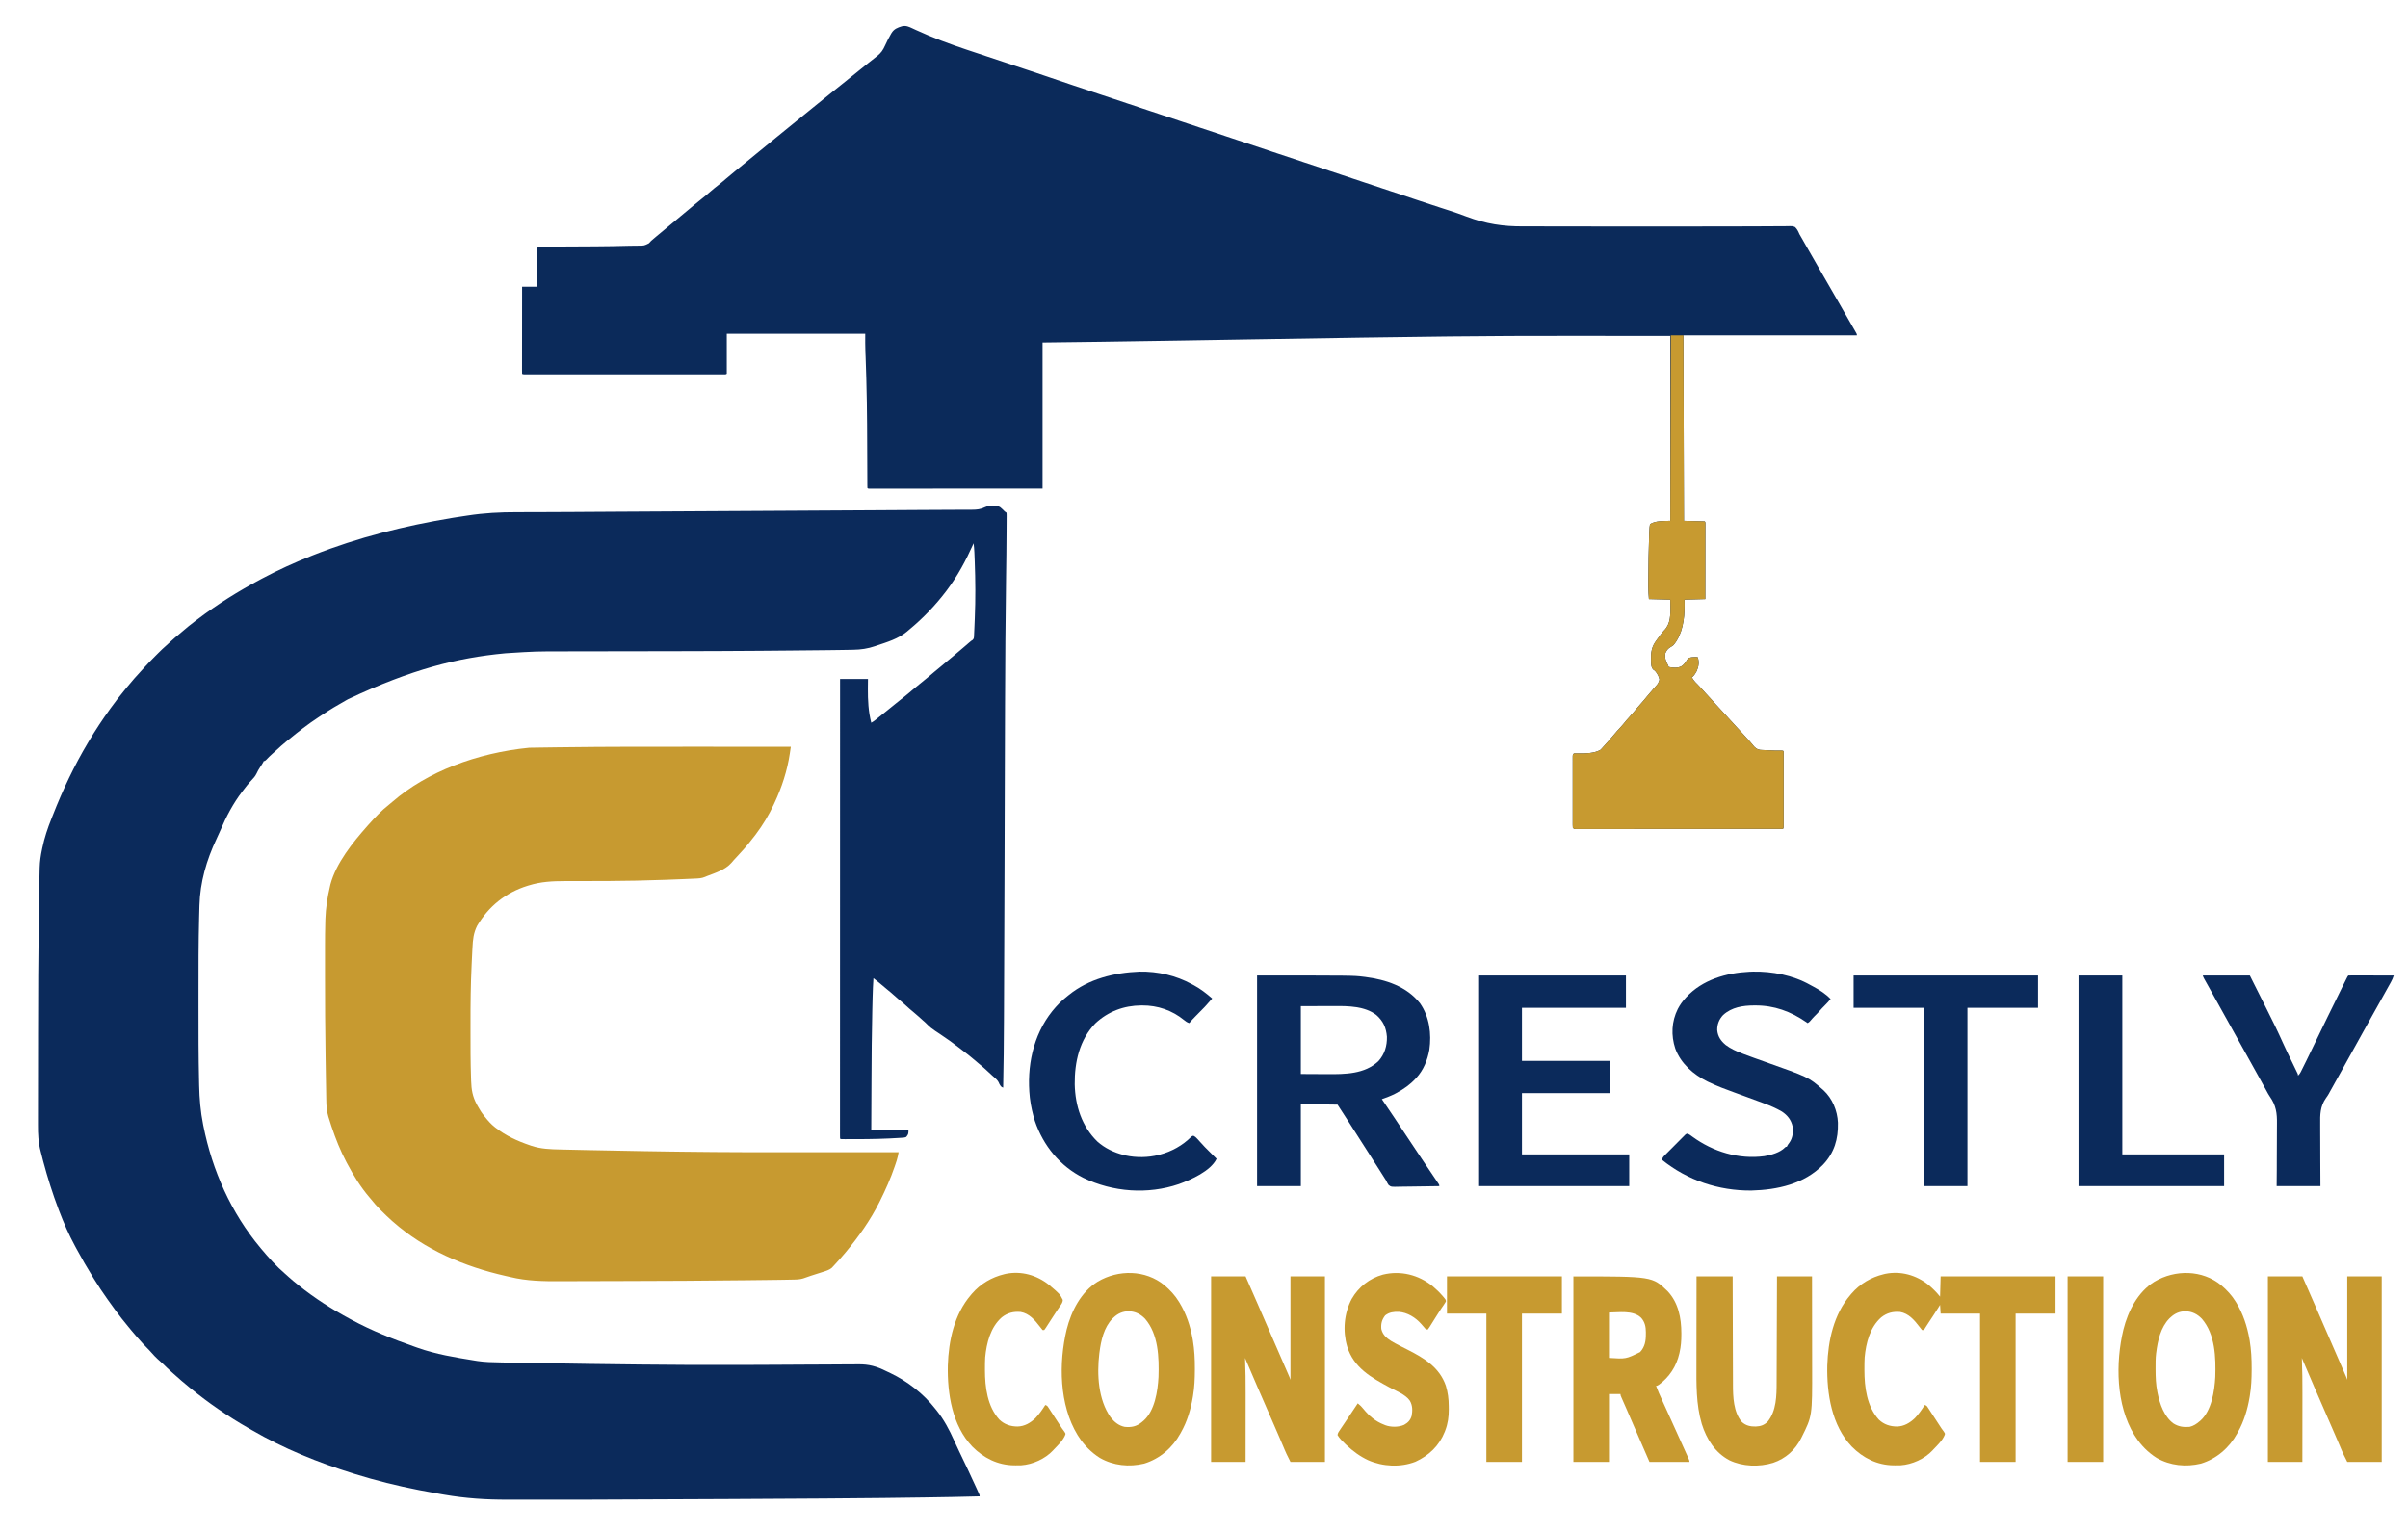 <?xml version="1.0" encoding="UTF-8"?>
<svg version="1.1" xmlns="http://www.w3.org/2000/svg" width="4400" height="2800">
<path d="M0 0 C2.994 2.392 5.652 5.096 8.324 7.84 C9.314 8.5 10.304 9.16 11.324 9.84 C11.691 12.026 11.691 12.026 11.68 14.799 C11.682 15.851 11.685 16.903 11.688 17.987 C11.669 19.728 11.669 19.728 11.65 21.504 C11.648 23.333 11.648 23.333 11.645 25.199 C11.637 28.575 11.615 31.95 11.587 35.325 C11.565 38.21 11.554 41.095 11.543 43.98 C11.434 72.162 11.033 100.343 10.63 128.522 C9.525 205.855 9.035 283.187 8.762 360.527 C8.755 362.505 8.755 362.505 8.748 364.523 C8.609 403.529 8.488 442.535 8.373 481.541 C8.32 499.275 8.266 517.009 8.211 534.743 C8.204 537.264 8.196 539.786 8.188 542.307 C8.159 551.654 8.131 561 8.102 570.347 C8.083 576.339 8.065 582.331 8.047 588.323 C7.988 607.211 7.93 626.098 7.872 644.986 C7.845 653.54 7.819 662.093 7.793 670.647 C7.54 753.02 7.286 835.393 6.869 917.765 C6.835 924.581 6.802 931.398 6.77 938.214 C6.576 979.098 6.228 1019.965 5.324 1060.84 C1.249 1059.481 0.518 1057.473 -1.676 1053.84 C-2.102 1052.886 -2.529 1051.932 -2.969 1050.949 C-4.899 1047.433 -6.976 1045.415 -9.988 1042.777 C-11.067 1041.821 -12.145 1040.864 -13.223 1039.906 C-13.787 1039.409 -14.351 1038.911 -14.932 1038.399 C-17.314 1036.269 -19.636 1034.078 -21.962 1031.887 C-27.428 1026.743 -32.992 1021.825 -38.855 1017.133 C-41.473 1015.005 -44.021 1012.819 -46.563 1010.603 C-54.345 1003.826 -62.451 997.551 -70.692 991.343 C-72.488 989.982 -74.271 988.606 -76.047 987.219 C-86.728 978.885 -97.774 971.102 -109.039 963.578 C-110.157 962.828 -111.275 962.078 -112.394 961.328 C-114.571 959.868 -116.756 958.42 -118.946 956.978 C-124.489 953.267 -129.401 949.498 -133.973 944.629 C-136.328 942.154 -138.899 939.971 -141.488 937.746 C-144.031 935.53 -146.507 933.249 -148.988 930.965 C-152.611 927.656 -156.293 924.48 -160.113 921.402 C-164.108 918.18 -167.921 914.833 -171.676 911.34 C-176.308 907.03 -181.097 902.989 -186.027 899.02 C-188.649 896.862 -191.167 894.627 -193.676 892.34 C-197.916 888.48 -202.293 884.836 -206.75 881.23 C-209.97 878.6 -213.137 875.912 -216.301 873.215 C-221.318 868.944 -226.433 864.832 -231.676 860.84 C-232.404 872.169 -232.909 883.482 -233.189 894.831 C-233.231 896.456 -233.272 898.081 -233.314 899.706 C-233.449 905.005 -233.574 910.303 -233.699 915.602 C-233.721 916.52 -233.743 917.439 -233.766 918.385 C-234.784 961.222 -235.097 1004.056 -235.265 1046.904 C-235.305 1056.869 -235.354 1066.835 -235.403 1076.8 C-235.504 1097.147 -235.593 1117.493 -235.676 1137.84 C-213.236 1137.84 -190.796 1137.84 -167.676 1137.84 C-167.676 1144.686 -167.685 1145.91 -171.676 1150.84 C-174.234 1152.119 -176.301 1152.136 -179.16 1152.34 C-180.305 1152.422 -181.45 1152.504 -182.629 1152.588 C-209.076 1154.34 -235.435 1154.934 -261.934 1154.962 C-263.989 1154.965 -266.044 1154.969 -268.098 1154.973 C-271.975 1154.98 -275.851 1154.977 -279.727 1154.973 C-280.917 1154.975 -282.107 1154.977 -283.333 1154.979 C-284.419 1154.976 -285.504 1154.972 -286.622 1154.969 C-287.578 1154.968 -288.533 1154.968 -289.518 1154.967 C-291.676 1154.84 -291.676 1154.84 -292.676 1153.84 C-292.774 1152.005 -292.8 1150.167 -292.8 1148.33 C-292.802 1147.123 -292.804 1145.917 -292.807 1144.674 C-292.804 1143.315 -292.802 1141.957 -292.799 1140.598 C-292.8 1139.164 -292.801 1137.731 -292.802 1136.297 C-292.805 1132.321 -292.802 1128.345 -292.798 1124.369 C-292.795 1120.057 -292.797 1115.745 -292.799 1111.433 C-292.801 1103.864 -292.799 1096.294 -292.795 1088.725 C-292.789 1077.47 -292.789 1066.215 -292.79 1054.96 C-292.791 1036.03 -292.787 1017.1 -292.782 998.17 C-292.776 979.417 -292.772 960.665 -292.771 941.912 C-292.771 940.748 -292.771 939.583 -292.77 938.383 C-292.77 932.47 -292.77 926.557 -292.77 920.643 C-292.767 878.722 -292.761 836.8 -292.751 794.878 C-292.742 754.142 -292.735 713.407 -292.731 672.672 C-292.731 671.417 -292.73 670.162 -292.73 668.869 C-292.729 656.267 -292.728 643.666 -292.726 631.064 C-292.724 605.392 -292.721 579.719 -292.718 554.047 C-292.718 552.866 -292.718 551.686 -292.718 550.469 C-292.709 471.593 -292.693 392.716 -292.676 313.84 C-275.846 313.84 -259.016 313.84 -241.676 313.84 C-241.738 319.718 -241.8 325.596 -241.863 331.652 C-241.947 352.605 -240.988 373.459 -235.676 393.84 C-231.105 391.313 -227.243 388.156 -223.238 384.84 C-218.116 380.635 -212.969 376.472 -207.738 372.402 C-201.735 367.721 -195.86 362.893 -189.999 358.036 C-185.549 354.357 -181.05 350.755 -176.488 347.215 C-171.064 343.001 -165.831 338.599 -160.637 334.104 C-156.66 330.667 -152.611 327.348 -148.488 324.086 C-138.926 316.449 -129.53 308.6 -120.208 300.673 C-116.013 297.11 -111.757 293.627 -107.488 290.152 C-103.795 287.116 -100.153 284.02 -96.51 280.924 C-93.116 278.044 -89.693 275.208 -86.238 272.402 C-79.611 267.005 -73.149 261.419 -66.676 255.84 C-64.135 253.651 -61.594 251.464 -59.051 249.277 C-58.471 248.777 -57.891 248.276 -57.294 247.76 C-52.856 243.945 -52.856 243.945 -50.54 242.592 C-47.806 240.022 -48.058 238.002 -47.883 234.305 C-47.829 233.319 -47.829 233.319 -47.773 232.314 C-47.659 230.136 -47.573 227.957 -47.488 225.777 C-47.415 224.233 -47.341 222.69 -47.266 221.146 C-47.078 217.148 -46.916 213.15 -46.764 209.151 C-46.681 206.977 -46.592 204.804 -46.5 202.631 C-45.071 168.12 -45.301 133.6 -46.613 99.09 C-46.678 97.361 -46.678 97.361 -46.745 95.597 C-46.872 92.308 -47.004 89.019 -47.141 85.73 C-47.199 84.276 -47.199 84.276 -47.258 82.791 C-47.506 77.101 -47.985 71.494 -48.676 65.84 C-48.946 66.446 -49.217 67.053 -49.495 67.678 C-62.861 97.544 -77.916 125.687 -97.676 151.84 C-98.383 152.777 -98.383 152.777 -99.104 153.732 C-118.632 179.427 -141.162 202.941 -166.048 223.486 C-167.627 224.799 -169.178 226.14 -170.73 227.484 C-186.361 240.431 -206.679 246.515 -225.676 252.84 C-226.683 253.189 -227.69 253.538 -228.728 253.897 C-242 258.419 -254.649 260.308 -268.594 260.496 C-270.222 260.528 -271.851 260.561 -273.479 260.595 C-277.714 260.679 -281.948 260.745 -286.183 260.804 C-288.583 260.839 -290.982 260.876 -293.381 260.915 C-301.146 261.04 -308.911 261.143 -316.676 261.224 C-317.553 261.234 -318.43 261.243 -319.333 261.252 C-339.114 261.46 -358.895 261.652 -378.676 261.84 C-380.372 261.856 -380.372 261.856 -382.103 261.872 C-400.271 262.044 -418.44 262.202 -436.609 262.348 C-437.629 262.356 -437.629 262.356 -438.67 262.364 C-489.055 262.767 -539.44 262.949 -589.827 263.036 C-596.469 263.047 -603.111 263.06 -609.752 263.072 C-645.661 263.141 -681.569 263.207 -717.477 263.244 C-733.989 263.262 -750.5 263.291 -767.012 263.329 C-776.15 263.35 -785.287 263.366 -794.425 263.368 C-849.114 263.361 -849.114 263.361 -903.676 266.84 C-904.475 266.916 -905.273 266.992 -906.097 267.07 C-991.189 275.184 -1074.6 295.621 -1191.676 350.84 C-1192.714 351.414 -1193.752 351.989 -1194.821 352.581 C-1210.4 361.241 -1225.55 370.36 -1240.363 380.291 C-1242.326 381.606 -1244.296 382.909 -1246.273 384.203 C-1264.974 396.498 -1282.634 410.2 -1299.916 424.4 C-1301.49 425.688 -1303.076 426.962 -1304.664 428.234 C-1310.919 433.258 -1316.817 438.585 -1322.676 444.059 C-1325.026 446.251 -1327.42 448.376 -1329.863 450.465 C-1334.014 454.031 -1337.781 457.958 -1341.574 461.898 C-1343.676 463.84 -1343.676 463.84 -1345.676 463.84 C-1345.917 464.363 -1346.158 464.887 -1346.406 465.426 C-1348.062 468.575 -1350.029 471.5 -1351.988 474.465 C-1354.662 478.536 -1357.084 482.494 -1359.051 486.965 C-1361.33 491.757 -1364.626 495.309 -1368.246 499.105 C-1373.853 504.996 -1378.764 511.366 -1383.676 517.84 C-1384.13 518.431 -1384.583 519.023 -1385.051 519.632 C-1401.752 541.463 -1414.407 565.64 -1425.109 590.895 C-1427.349 596.151 -1429.751 601.32 -1432.188 606.487 C-1450.263 644.864 -1462.023 685.093 -1463.202 727.652 C-1463.223 728.373 -1463.244 729.094 -1463.265 729.836 C-1463.429 735.504 -1463.578 741.172 -1463.723 746.84 C-1463.745 747.699 -1463.767 748.558 -1463.79 749.443 C-1464.982 796.088 -1464.981 842.733 -1464.933 889.39 C-1464.925 897.516 -1464.928 905.642 -1464.937 913.769 C-1464.982 959.01 -1464.965 1004.247 -1463.906 1049.479 C-1463.849 1051.976 -1463.795 1054.473 -1463.743 1056.97 C-1463.223 1081.117 -1461.236 1104.69 -1456.488 1128.402 C-1456.339 1129.157 -1456.19 1129.911 -1456.036 1130.688 C-1439.75 1212.587 -1405.379 1289.589 -1351.676 1353.84 C-1351.246 1354.356 -1350.816 1354.872 -1350.374 1355.404 C-1336.954 1371.472 -1322.637 1387.493 -1306.691 1401.105 C-1304.375 1403.099 -1302.122 1405.155 -1299.863 1407.215 C-1294.614 1411.945 -1289.191 1416.424 -1283.676 1420.84 C-1283.161 1421.255 -1282.645 1421.669 -1282.115 1422.097 C-1252.735 1445.71 -1220.87 1466.03 -1187.676 1483.84 C-1186.786 1484.321 -1185.896 1484.802 -1184.979 1485.298 C-1148.423 1504.987 -1109.979 1520.404 -1070.824 1534.086 C-1068.794 1534.798 -1066.766 1535.519 -1064.74 1536.244 C-1031.22 1548.135 -996.153 1553.898 -961.133 1559.527 C-960.392 1559.647 -959.651 1559.766 -958.888 1559.889 C-957.833 1560.056 -957.833 1560.056 -956.757 1560.227 C-956.158 1560.322 -955.56 1560.417 -954.943 1560.514 C-948.462 1561.445 -942.07 1562.073 -935.532 1562.357 C-934.598 1562.399 -933.664 1562.44 -932.702 1562.482 C-917.7 1563.092 -902.683 1563.268 -887.672 1563.514 C-883.061 1563.59 -878.451 1563.67 -873.841 1563.749 C-866.039 1563.882 -858.237 1564.013 -850.435 1564.142 C-842.623 1564.271 -834.811 1564.403 -827 1564.538 C-775.284 1565.427 -723.567 1566.222 -671.846 1566.745 C-665.447 1566.81 -659.048 1566.879 -652.649 1566.95 C-592.002 1567.622 -531.373 1567.921 -470.723 1567.612 C-460.839 1567.562 -450.954 1567.519 -441.069 1567.48 C-438.597 1567.47 -436.125 1567.46 -433.653 1567.45 C-427.045 1567.423 -420.438 1567.397 -413.831 1567.371 C-394.448 1567.296 -375.066 1567.193 -355.683 1567.045 C-341.434 1566.938 -327.185 1566.873 -312.936 1566.846 C-304.291 1566.828 -295.647 1566.778 -287.002 1566.682 C-281.138 1566.62 -275.275 1566.6 -269.412 1566.611 C-266.058 1566.616 -262.709 1566.598 -259.356 1566.542 C-240.085 1566.236 -225.863 1570.25 -208.676 1578.84 C-205.98 1580.121 -203.278 1581.39 -200.575 1582.657 C-169.303 1597.645 -140.045 1620.484 -118.676 1647.84 C-117.887 1648.812 -117.098 1649.784 -116.285 1650.785 C-102.995 1667.461 -92.904 1686.331 -84.294 1705.769 C-81.372 1712.352 -78.309 1718.855 -75.176 1725.34 C-64.432 1747.61 -53.826 1769.946 -43.613 1792.465 C-43.307 1793.136 -43.002 1793.808 -42.687 1794.499 C-41.834 1796.374 -40.986 1798.251 -40.141 1800.129 C-39.662 1801.188 -39.184 1802.247 -38.691 1803.338 C-37.676 1805.84 -37.676 1805.84 -37.676 1807.84 C-69.302 1808.755 -100.932 1809.284 -132.568 1809.747 C-134.698 1809.778 -136.829 1809.809 -138.959 1809.84 C-231.781 1811.206 -324.609 1812.235 -764.945 1813.889 C-769.217 1813.882 -773.489 1813.875 -777.76 1813.868 C-778.807 1813.866 -779.854 1813.865 -780.932 1813.863 C-797.005 1813.838 -813.078 1813.845 -829.151 1813.871 C-844.553 1813.895 -859.954 1813.892 -875.356 1813.86 C-883.519 1813.844 -891.682 1813.839 -899.845 1813.871 C-939.149 1814.018 -976.867 1811.548 -1015.676 1804.84 C-1017.799 1804.478 -1019.923 1804.117 -1022.046 1803.757 C-1034.622 1801.612 -1047.158 1799.306 -1059.676 1796.84 C-1060.472 1796.684 -1061.269 1796.529 -1062.09 1796.368 C-1101.757 1788.619 -1141.093 1778.89 -1179.676 1766.84 C-1180.767 1766.5 -1180.767 1766.5 -1181.881 1766.154 C-1246.082 1746.181 -1309.516 1720.545 -1367.679 1686.584 C-1370.377 1685.014 -1373.083 1683.46 -1375.793 1681.912 C-1393.258 1671.924 -1410.09 1661.227 -1426.676 1649.84 C-1427.592 1649.215 -1428.508 1648.59 -1429.452 1647.946 C-1446.051 1636.602 -1462.022 1624.451 -1477.676 1611.84 C-1478.63 1611.072 -1479.584 1610.303 -1480.566 1609.512 C-1490.698 1601.259 -1500.634 1592.774 -1510.309 1583.988 C-1511.942 1582.506 -1513.583 1581.033 -1515.23 1579.566 C-1519.89 1575.417 -1524.382 1571.173 -1528.758 1566.727 C-1530.608 1564.907 -1532.515 1563.212 -1534.488 1561.527 C-1541.85 1555.18 -1548.629 1548.192 -1554.934 1540.801 C-1556.93 1538.554 -1559.036 1536.451 -1561.176 1534.34 C-1564.568 1530.987 -1567.767 1527.545 -1570.871 1523.926 C-1572.892 1521.59 -1574.97 1519.31 -1577.051 1517.027 C-1580.872 1512.789 -1584.518 1508.441 -1588.105 1504.004 C-1590.028 1501.627 -1591.975 1499.273 -1593.934 1496.926 C-1601.828 1487.449 -1609.398 1477.798 -1616.676 1467.84 C-1617.447 1466.787 -1617.447 1466.787 -1618.233 1465.712 C-1622.08 1460.445 -1625.887 1455.15 -1629.676 1449.84 C-1630.539 1448.633 -1630.539 1448.633 -1631.419 1447.401 C-1639.933 1435.464 -1647.992 1423.325 -1655.676 1410.84 C-1656.309 1409.819 -1656.941 1408.799 -1657.593 1407.747 C-1668.163 1390.682 -1678.191 1373.38 -1687.68 1355.691 C-1688.677 1353.838 -1689.681 1351.99 -1690.688 1350.143 C-1702.003 1329.334 -1711.259 1307.972 -1719.676 1285.84 C-1719.964 1285.083 -1720.253 1284.325 -1720.55 1283.545 C-1731.456 1254.849 -1740.637 1225.684 -1748.551 1196.027 C-1748.726 1195.373 -1748.902 1194.718 -1749.083 1194.044 C-1750.133 1190.108 -1751.123 1186.159 -1752.088 1182.201 C-1752.479 1180.628 -1752.884 1179.059 -1753.302 1177.493 C-1757.65 1161.144 -1758.392 1145.475 -1758.285 1128.624 C-1758.268 1124.918 -1758.279 1121.211 -1758.287 1117.505 C-1758.298 1110.239 -1758.282 1102.974 -1758.257 1095.709 C-1758.228 1087.089 -1758.228 1078.468 -1758.228 1069.848 C-1758.226 1054.283 -1758.201 1038.718 -1758.163 1023.153 C-1758.126 1008.42 -1758.104 993.687 -1758.101 978.954 C-1758.101 977.155 -1758.1 975.356 -1758.1 973.556 C-1758.1 972.667 -1758.1 971.777 -1758.099 970.861 C-1758.099 969.972 -1758.099 969.083 -1758.099 968.167 C-1758.099 967.279 -1758.098 966.391 -1758.098 965.476 C-1758.08 892.984 -1757.737 820.501 -1756.744 748.016 C-1756.711 745.614 -1756.678 743.212 -1756.646 740.81 C-1756.513 731.063 -1756.373 721.317 -1756.226 711.57 C-1756.196 709.576 -1756.167 707.582 -1756.139 705.588 C-1755.939 691.995 -1755.681 678.404 -1755.301 664.815 C-1755.246 662.789 -1755.196 660.762 -1755.146 658.735 C-1754.81 647.43 -1753.302 636.631 -1750.926 625.59 C-1750.732 624.652 -1750.538 623.714 -1750.338 622.747 C-1746.46 604.119 -1740.626 586.552 -1733.517 568.934 C-1732.678 566.846 -1731.853 564.754 -1731.033 562.659 C-1713.075 516.811 -1691.943 472.116 -1666.676 429.84 C-1666.095 428.865 -1665.515 427.89 -1664.917 426.885 C-1653.027 406.952 -1640.254 387.661 -1626.676 368.84 C-1626.124 368.074 -1625.573 367.309 -1625.004 366.52 C-1617.351 355.931 -1609.433 345.626 -1601.1 335.563 C-1599.087 333.128 -1597.103 330.669 -1595.113 328.215 C-1586.546 317.772 -1577.692 307.634 -1568.464 297.771 C-1567.073 296.269 -1565.694 294.756 -1564.32 293.239 C-1557.793 286.036 -1551.063 279.071 -1544.177 272.211 C-1542.476 270.515 -1540.78 268.813 -1539.084 267.111 C-1533.99 262.014 -1528.885 256.999 -1523.4 252.319 C-1520.642 249.953 -1518.013 247.45 -1515.363 244.965 C-1510.571 240.506 -1505.654 236.279 -1500.547 232.18 C-1497.849 229.981 -1495.213 227.729 -1492.584 225.449 C-1486.03 219.764 -1479.334 214.347 -1472.396 209.135 C-1470.594 207.778 -1468.801 206.411 -1467.008 205.043 C-1430.686 177.432 -1391.932 153.262 -1351.676 131.84 C-1350.614 131.272 -1349.551 130.704 -1348.457 130.119 C-1319.339 114.603 -1289.334 101.023 -1258.676 88.84 C-1257.584 88.404 -1256.492 87.969 -1255.367 87.52 C-1173.729 55.183 -1088.127 33.851 -1001.613 19.527 C-1000.288 19.306 -1000.288 19.306 -998.936 19.08 C-993.203 18.131 -987.46 17.272 -981.71 16.436 C-978.846 16.017 -975.986 15.579 -973.126 15.133 C-943.075 10.475 -913.688 8.961 -883.306 9.02 C-876.986 9.026 -870.666 8.995 -864.347 8.968 C-854.011 8.927 -843.675 8.9 -833.339 8.884 C-815.451 8.856 -797.563 8.759 -779.675 8.641 C-777.333 8.625 -774.991 8.61 -772.649 8.595 C-764.3 8.54 -764.3 8.54 -755.951 8.486 C-737.568 8.364 -719.185 8.26 -700.802 8.157 C-696.444 8.132 -692.085 8.108 -687.726 8.083 C-682.408 8.054 -677.09 8.024 -671.771 7.994 C-653.282 7.89 -634.792 7.784 -616.302 7.678 C-606.722 7.623 -597.142 7.568 -587.562 7.513 C-586.605 7.507 -585.648 7.502 -584.662 7.496 C-562.144 7.367 -539.627 7.238 -517.109 7.11 C-516.13 7.105 -515.152 7.099 -514.143 7.093 C-491.291 6.964 -468.439 6.834 -445.586 6.704 C-437.632 6.659 -429.677 6.614 -421.722 6.569 C-420.74 6.564 -419.758 6.558 -418.746 6.552 C-396.196 6.425 -373.646 6.297 -351.096 6.167 C-350.141 6.162 -349.186 6.156 -348.202 6.151 C-338.655 6.096 -329.107 6.041 -319.559 5.986 C-314.859 5.959 -310.159 5.932 -305.46 5.905 C-304.536 5.899 -303.611 5.894 -302.659 5.888 C-289.851 5.815 -277.043 5.742 -264.234 5.671 C-256.289 5.626 -248.343 5.582 -240.398 5.537 C-239.111 5.53 -239.111 5.53 -237.797 5.523 C-218.822 5.416 -199.847 5.306 -180.872 5.18 C-179.715 5.173 -179.715 5.173 -178.535 5.165 C-171.722 5.12 -164.909 5.074 -158.096 5.028 C-141.996 4.918 -125.897 4.822 -109.798 4.771 C-100.919 4.743 -92.041 4.7 -83.162 4.643 C-77.398 4.607 -71.634 4.59 -65.87 4.591 C-62.466 4.586 -59.063 4.561 -55.66 4.529 C-54.138 4.519 -52.617 4.517 -51.095 4.525 C-42.717 4.563 -35.878 3.736 -28.239 0.008 C-20.473 -3.53 -7.379 -5.049 0 0 Z " fill="#0B2A5B" transform="translate(1827.676,927.16)"/>
<path d="M0 0 C1.328 0.615 2.657 1.23 3.986 1.845 C4.68 2.167 5.374 2.489 6.089 2.821 C36.466 16.874 67.664 28.47 99.418 39.016 C100.949 39.525 102.48 40.035 104.012 40.544 C107.47 41.695 110.928 42.845 114.386 43.995 C120.843 46.142 127.298 48.291 133.754 50.44 C134.945 50.837 136.135 51.233 137.362 51.642 C147.58 55.044 157.799 58.447 168.017 61.85 C174.633 64.054 181.249 66.257 187.865 68.458 C193.768 70.423 199.67 72.388 205.573 74.355 C208.645 75.379 211.718 76.402 214.792 77.424 C226.003 81.153 237.211 84.893 248.385 88.732 C278.815 99.184 309.338 109.356 339.863 119.527 C347.93 122.215 355.996 124.904 364.061 127.594 C379.858 132.861 395.655 138.126 411.452 143.391 C425.279 147.999 439.105 152.608 452.932 157.217 C453.854 157.525 454.777 157.832 455.728 158.149 C459.474 159.398 463.22 160.647 466.967 161.896 C502.005 173.576 537.043 185.255 572.082 196.933 C603.105 207.272 634.127 217.613 665.149 227.955 C700.126 239.616 735.104 251.276 770.082 262.934 C773.821 264.181 777.561 265.427 781.3 266.673 C782.681 267.134 782.681 267.134 784.09 267.603 C797.895 272.205 811.7 276.807 825.505 281.409 C841.228 286.651 856.952 291.892 872.676 297.132 C880.677 299.798 888.679 302.465 896.68 305.133 C904.708 307.81 912.737 310.486 920.766 313.16 C922.828 313.847 924.889 314.534 926.95 315.221 C939.889 319.532 952.832 323.83 965.813 328.016 C966.772 328.325 967.732 328.635 968.721 328.953 C972.351 330.123 975.981 331.293 979.611 332.461 C990.514 335.977 1001.278 339.736 1011.984 343.812 C1047.273 357.121 1078.832 362.07 1116.728 361.669 C1124.145 361.595 1131.561 361.648 1138.978 361.703 C1152.567 361.799 1166.153 361.804 1179.742 361.751 C1193.079 361.7 1206.414 361.7 1219.751 361.76 C1220.587 361.764 1221.423 361.767 1222.284 361.771 C1226.522 361.791 1230.76 361.811 1234.999 361.832 C1276.922 362.034 1318.845 362.016 1360.769 361.949 C1363.236 361.945 1365.703 361.941 1368.171 361.938 C1381.678 361.917 1395.185 361.895 1408.692 361.871 C1424.453 361.844 1440.215 361.824 1455.977 361.828 C1457.052 361.828 1457.052 361.828 1458.149 361.828 C1464.556 361.83 1470.964 361.831 1477.372 361.836 C1493.113 361.846 1508.852 361.818 1524.593 361.699 C1535.428 361.617 1546.262 361.577 1557.097 361.58 C1562.914 361.579 1568.728 361.557 1574.544 361.477 C1579.831 361.404 1585.116 361.39 1590.404 361.423 C1592.31 361.425 1594.217 361.404 1596.124 361.359 C1607.726 361.098 1607.726 361.098 1612.25 362.945 C1616.23 366.87 1618.066 370.792 1620.25 375.945 C1621.476 378.12 1622.724 380.282 1624.004 382.426 C1625.275 384.66 1626.545 386.896 1627.812 389.133 C1629.219 391.606 1630.627 394.078 1632.035 396.551 C1632.388 397.171 1632.741 397.792 1633.105 398.431 C1636.628 404.617 1640.187 410.783 1643.75 416.945 C1648.967 425.971 1654.149 435.015 1659.312 444.07 C1664.246 452.722 1669.218 461.35 1674.25 469.945 C1679.97 479.717 1685.605 489.535 1691.212 499.372 C1695.761 507.349 1700.34 515.308 1704.938 523.258 C1709.874 531.809 1714.801 540.366 1719.688 548.945 C1720.531 550.415 1720.531 550.415 1721.391 551.915 C1721.9 552.812 1722.409 553.709 1722.934 554.633 C1723.607 555.814 1723.607 555.814 1724.295 557.02 C1725.25 558.945 1725.25 558.945 1725.25 560.945 C1620.64 560.945 1516.03 560.945 1408.25 560.945 C1408.745 728.75 1408.745 728.75 1409.25 899.945 C1421.79 900.275 1434.33 900.605 1447.25 900.945 C1448.25 901.945 1448.25 901.945 1448.373 904.27 C1448.372 905.309 1448.371 906.348 1448.37 907.418 C1448.372 908.606 1448.373 909.794 1448.374 911.018 C1448.369 912.99 1448.369 912.99 1448.364 915.002 C1448.363 916.391 1448.363 917.781 1448.364 919.17 C1448.364 922.953 1448.358 926.736 1448.351 930.519 C1448.345 934.468 1448.345 938.417 1448.343 942.366 C1448.34 949.85 1448.332 957.333 1448.322 964.816 C1448.311 973.334 1448.305 981.851 1448.3 990.368 C1448.29 1007.894 1448.272 1025.42 1448.25 1042.945 C1435.71 1043.275 1423.17 1043.605 1410.25 1043.945 C1410.291 1047.555 1410.332 1051.164 1410.375 1054.883 C1410.452 1079.526 1406.674 1107.304 1390.25 1126.945 C1388.003 1128.731 1385.734 1130.219 1383.266 1131.68 C1379.348 1134.139 1377.018 1137.756 1375.25 1141.945 C1374.041 1150.626 1375.953 1156.521 1380.25 1163.945 C1380.745 1165.43 1380.745 1165.43 1381.25 1166.945 C1389.237 1168.72 1398.236 1169.547 1405.508 1165.277 C1409.682 1162.086 1412.556 1158.213 1415.062 1153.633 C1417.802 1150.267 1419.685 1149.871 1423.855 1149.18 C1427.354 1148.837 1430.737 1148.818 1434.25 1148.945 C1437.548 1157.675 1436.181 1166.139 1432.496 1174.574 C1430.521 1178.332 1428.227 1181.901 1425.25 1184.945 C1424.59 1184.945 1423.93 1184.945 1423.25 1184.945 C1426.003 1190.571 1429.485 1194.376 1433.977 1198.715 C1435.904 1200.606 1437.685 1202.52 1439.438 1204.57 C1442.889 1208.593 1446.5 1212.455 1450.125 1216.32 C1454.801 1221.309 1459.427 1226.332 1463.984 1231.43 C1466.674 1234.416 1469.396 1237.37 1472.125 1240.32 C1472.632 1240.869 1473.139 1241.417 1473.662 1241.982 C1474.169 1242.531 1474.677 1243.079 1475.199 1243.645 C1481.403 1250.353 1487.587 1257.08 1493.688 1263.883 C1498.146 1268.85 1502.674 1273.752 1507.207 1278.652 C1511.449 1283.24 1515.667 1287.849 1519.887 1292.457 C1521.267 1293.964 1522.649 1295.471 1524.031 1296.977 C1524.72 1297.729 1524.72 1297.729 1525.423 1298.496 C1526.345 1299.5 1527.273 1300.499 1528.204 1301.494 C1530.485 1303.942 1532.606 1306.412 1534.637 1309.074 C1538.94 1314.53 1541.991 1317.525 1549 1318.57 C1550.98 1318.699 1552.962 1318.824 1554.945 1318.879 C1557.541 1318.954 1560.127 1319.103 1562.719 1319.258 C1571.197 1319.731 1579.632 1320 1588.124 1319.861 C1590.25 1319.945 1590.25 1319.945 1591.25 1320.945 C1591.349 1322.75 1591.376 1324.559 1591.377 1326.367 C1591.38 1327.544 1591.383 1328.72 1591.386 1329.932 C1591.384 1331.234 1591.381 1332.537 1591.379 1333.879 C1591.381 1335.255 1591.383 1336.631 1591.385 1338.007 C1591.389 1341.755 1591.387 1345.503 1591.384 1349.251 C1591.382 1353.166 1591.384 1357.081 1591.386 1360.995 C1591.388 1367.572 1591.385 1374.149 1591.38 1380.725 C1591.375 1388.336 1591.377 1395.948 1591.382 1403.559 C1591.387 1410.084 1591.387 1416.608 1591.385 1423.133 C1591.383 1427.034 1591.383 1430.936 1591.386 1434.837 C1591.389 1438.505 1591.387 1442.173 1591.381 1445.841 C1591.379 1447.835 1591.382 1449.829 1591.386 1451.823 C1591.383 1453.002 1591.38 1454.182 1591.377 1455.397 C1591.377 1456.426 1591.376 1457.455 1591.376 1458.516 C1591.25 1460.945 1591.25 1460.945 1590.25 1462.945 C1541.62 1462.991 1492.989 1463.026 1444.359 1463.047 C1438.623 1463.05 1432.887 1463.053 1427.152 1463.055 C1426.01 1463.056 1424.868 1463.056 1423.692 1463.057 C1405.179 1463.065 1386.667 1463.081 1368.155 1463.1 C1349.173 1463.118 1330.191 1463.129 1311.209 1463.133 C1299.487 1463.136 1287.765 1463.145 1276.043 1463.161 C1268.016 1463.172 1259.988 1463.175 1251.96 1463.172 C1247.322 1463.171 1242.684 1463.173 1238.046 1463.184 C1233.806 1463.193 1229.566 1463.194 1225.326 1463.187 C1223.786 1463.186 1222.246 1463.189 1220.707 1463.195 C1218.625 1463.203 1216.544 1463.199 1214.462 1463.191 C1212.722 1463.193 1212.722 1463.193 1210.948 1463.194 C1208.25 1462.945 1208.25 1462.945 1206.25 1460.945 C1205.998 1458.612 1205.998 1458.612 1205.996 1455.631 C1205.99 1454.504 1205.985 1453.376 1205.979 1452.215 C1205.983 1450.972 1205.987 1449.73 1205.991 1448.449 C1205.988 1447.145 1205.984 1445.841 1205.981 1444.498 C1205.971 1440.915 1205.975 1437.332 1205.981 1433.75 C1205.986 1430.006 1205.982 1426.262 1205.979 1422.518 C1205.975 1416.23 1205.98 1409.941 1205.989 1403.653 C1206 1396.377 1205.997 1389.1 1205.986 1381.824 C1205.977 1375.583 1205.975 1369.343 1205.98 1363.103 C1205.984 1359.372 1205.984 1355.642 1205.977 1351.912 C1205.971 1347.755 1205.98 1343.598 1205.991 1339.441 C1205.987 1338.199 1205.983 1336.956 1205.979 1335.676 C1205.985 1334.548 1205.99 1333.421 1205.996 1332.26 C1205.997 1331.276 1205.998 1330.292 1205.998 1329.279 C1206.25 1326.945 1206.25 1326.945 1208.25 1324.945 C1210.802 1324.849 1213.266 1324.86 1215.812 1324.945 C1228.761 1325.151 1245.707 1325.071 1257.062 1318.258 C1259.526 1315.653 1261.91 1313 1264.238 1310.273 C1266.482 1307.677 1268.799 1305.157 1271.125 1302.633 C1274.414 1299.031 1277.57 1295.372 1280.625 1291.57 C1284.491 1286.776 1288.597 1282.278 1292.804 1277.786 C1296.748 1273.55 1300.415 1269.139 1304.039 1264.625 C1306.359 1261.813 1308.781 1259.127 1311.25 1256.445 C1315.364 1251.975 1319.221 1247.355 1323.035 1242.629 C1325.206 1239.998 1327.452 1237.466 1329.75 1234.945 C1333.593 1230.724 1337.213 1226.365 1340.801 1221.926 C1343.06 1219.176 1345.367 1216.48 1347.701 1213.795 C1349.747 1211.434 1351.766 1209.052 1353.782 1206.667 C1354.743 1205.54 1355.713 1204.422 1356.694 1203.314 C1362.044 1197.521 1362.044 1197.521 1364.566 1190.293 C1363.638 1184.081 1360.266 1178.682 1356.25 1173.945 C1355.342 1173.327 1354.435 1172.708 1353.5 1172.07 C1348.821 1167.651 1349.28 1160.717 1349.066 1154.609 C1348.749 1139.831 1350.184 1130.04 1359.25 1117.945 C1360.21 1116.636 1361.17 1115.326 1362.129 1114.016 C1363.147 1112.637 1364.167 1111.259 1365.188 1109.883 C1365.699 1109.191 1366.211 1108.5 1366.738 1107.787 C1369.005 1104.764 1371.251 1101.944 1373.879 1099.219 C1385.026 1087.649 1384.579 1070.816 1384.5 1055.633 C1384.376 1049.848 1384.376 1049.848 1384.25 1043.945 C1371.38 1043.615 1358.51 1043.285 1345.25 1042.945 C1344.647 1035.715 1344.099 1028.756 1344.117 1021.547 C1344.116 1020.69 1344.114 1019.833 1344.113 1018.95 C1344.111 1016.157 1344.117 1013.364 1344.125 1010.57 C1344.126 1009.6 1344.127 1008.63 1344.129 1007.631 C1344.169 979.939 1344.746 952.244 1345.75 924.57 C1345.785 923.574 1345.821 922.577 1345.857 921.55 C1345.96 919.012 1346.09 916.48 1346.25 913.945 C1346.299 913.166 1346.348 912.387 1346.398 911.584 C1346.594 909.398 1346.594 909.398 1347.25 905.945 C1357.831 899.332 1372.664 900.497 1384.25 899.945 C1384.25 788.405 1384.25 676.865 1384.25 561.945 C1338.091 561.925 1291.932 561.904 1244.375 561.883 C1230.064 561.874 1215.753 561.865 1201.008 561.855 C1128.655 561.827 1056.313 562.01 983.963 562.856 C978.682 562.917 973.4 562.978 968.119 563.037 C876.19 564.072 784.267 565.481 612.095 568.328 C573.786 568.966 535.476 569.603 497.166 570.233 C493.779 570.289 490.392 570.345 487.005 570.4 C438.924 571.192 390.843 571.961 342.759 572.609 C341.461 572.627 341.461 572.627 340.136 572.645 C305.841 573.107 271.545 573.521 237.25 573.945 C237.25 662.055 237.25 750.165 237.25 840.945 C157.237 840.986 157.237 840.986 123.904 840.994 C116.274 840.996 108.644 840.998 101.013 841 C100.057 841.001 99.101 841.001 98.115 841.001 C82.654 841.005 67.193 841.013 51.731 841.022 C35.876 841.032 20.021 841.037 4.166 841.039 C-5.626 841.041 -15.418 841.045 -25.21 841.053 C-31.915 841.058 -38.62 841.06 -45.325 841.059 C-49.199 841.058 -53.074 841.059 -56.948 841.065 C-61.138 841.07 -65.329 841.068 -69.519 841.066 C-70.758 841.068 -71.996 841.071 -73.272 841.074 C-74.385 841.072 -75.498 841.07 -76.645 841.068 C-77.614 841.069 -78.582 841.069 -79.58 841.07 C-81.75 840.945 -81.75 840.945 -82.75 839.945 C-82.854 838.104 -82.888 836.258 -82.895 834.414 C-82.902 833.21 -82.909 832.006 -82.916 830.765 C-82.918 829.416 -82.921 828.067 -82.924 826.718 C-82.93 825.304 -82.937 823.89 -82.944 822.476 C-82.959 819.408 -82.97 816.34 -82.98 813.272 C-82.995 808.332 -83.019 803.392 -83.045 798.452 C-83.111 785.249 -83.167 772.046 -83.217 758.842 C-83.259 747.714 -83.309 736.585 -83.371 725.457 C-83.378 724.178 -83.378 724.178 -83.386 722.873 C-83.54 696.041 -83.993 669.225 -84.723 642.402 C-84.755 641.217 -84.755 641.217 -84.788 640.008 C-85.318 620.438 -85.318 620.438 -86.037 600.874 C-86.107 599.197 -86.107 599.197 -86.178 597.486 C-86.262 595.505 -86.351 593.524 -86.447 591.543 C-86.934 580.328 -86.75 569.207 -86.75 557.945 C-170.24 557.945 -253.73 557.945 -339.75 557.945 C-339.75 582.035 -339.75 606.125 -339.75 630.945 C-341.547 632.742 -344.256 632.071 -346.68 632.071 C-348.626 632.075 -348.626 632.075 -350.611 632.079 C-352.069 632.077 -353.528 632.075 -354.986 632.072 C-356.521 632.073 -358.055 632.075 -359.59 632.077 C-363.827 632.081 -368.064 632.079 -372.301 632.076 C-376.863 632.074 -381.425 632.077 -385.987 632.08 C-394.931 632.084 -403.876 632.083 -412.82 632.081 C-420.086 632.078 -427.352 632.078 -434.618 632.079 C-435.65 632.079 -436.682 632.079 -437.745 632.08 C-439.841 632.08 -441.937 632.08 -444.033 632.081 C-463.714 632.083 -483.394 632.08 -503.075 632.075 C-519.981 632.07 -536.888 632.071 -553.794 632.076 C-573.401 632.081 -593.009 632.083 -612.616 632.08 C-614.705 632.08 -616.794 632.079 -618.882 632.079 C-619.91 632.079 -620.938 632.079 -621.997 632.079 C-629.259 632.078 -636.52 632.079 -643.782 632.082 C-652.625 632.084 -661.468 632.084 -670.311 632.078 C-674.828 632.076 -679.344 632.075 -683.861 632.078 C-687.988 632.081 -692.116 632.079 -696.244 632.074 C-697.744 632.073 -699.244 632.073 -700.744 632.076 C-702.769 632.079 -704.795 632.075 -706.82 632.071 C-707.949 632.071 -709.078 632.071 -710.242 632.071 C-712.75 631.945 -712.75 631.945 -713.75 630.945 C-713.847 628.895 -713.872 626.841 -713.87 624.789 C-713.871 624.139 -713.872 623.489 -713.873 622.819 C-713.875 620.624 -713.869 618.43 -713.864 616.236 C-713.863 614.669 -713.863 613.103 -713.864 611.536 C-713.864 607.27 -713.858 603.004 -713.851 598.737 C-713.845 594.284 -713.845 589.83 -713.843 585.376 C-713.84 576.937 -713.832 568.497 -713.822 560.057 C-713.811 550.452 -713.805 540.846 -713.8 531.241 C-713.79 511.475 -713.772 491.71 -713.75 471.945 C-704.84 471.945 -695.93 471.945 -686.75 471.945 C-686.75 448.515 -686.75 425.085 -686.75 400.945 C-682.505 399.247 -680.802 398.694 -676.527 398.674 C-675.494 398.664 -674.461 398.654 -673.397 398.644 C-672.273 398.644 -671.149 398.643 -669.991 398.642 C-668.798 398.634 -667.605 398.625 -666.376 398.617 C-663.099 398.595 -659.822 398.583 -656.544 398.574 C-653.071 398.562 -649.597 398.538 -646.124 398.515 C-639.501 398.473 -632.877 398.441 -626.254 398.412 C-613.143 398.356 -600.033 398.282 -586.923 398.204 C-584.797 398.191 -582.671 398.179 -580.545 398.167 C-559.575 398.048 -538.619 397.716 -517.657 397.093 C-512.037 396.934 -506.42 396.897 -500.798 396.905 C-490.807 396.926 -490.807 396.926 -482.062 392.57 C-480.598 391.054 -479.162 389.51 -477.75 387.945 C-475.653 386.074 -473.48 384.297 -471.312 382.508 C-470.198 381.563 -469.085 380.616 -467.973 379.668 C-465.093 377.226 -462.179 374.829 -459.25 372.445 C-455.21 369.157 -451.219 365.818 -447.25 362.445 C-442.4 358.324 -437.498 354.275 -432.562 350.258 C-429.432 347.684 -426.338 345.07 -423.25 342.445 C-418.397 338.321 -413.492 334.269 -408.551 330.25 C-405.482 327.725 -402.46 325.15 -399.438 322.57 C-395.001 318.787 -390.484 315.14 -385.875 311.57 C-380.192 307.166 -374.759 302.527 -369.358 297.784 C-364.682 293.698 -359.867 289.842 -354.956 286.043 C-350.105 282.273 -345.441 278.311 -340.795 274.292 C-335.53 269.739 -330.157 265.329 -324.75 260.945 C-318.236 255.629 -311.739 250.292 -305.25 244.945 C-298.761 239.598 -292.262 234.265 -285.75 228.945 C-283.917 227.445 -282.083 225.945 -280.25 224.445 C-258.25 206.445 -258.25 206.445 -255.48 204.18 C-253.712 202.732 -251.944 201.284 -250.176 199.836 C-242.744 193.748 -235.289 187.69 -227.831 181.635 C-224.47 178.906 -221.11 176.175 -217.75 173.445 C-216.417 172.362 -215.083 171.279 -213.75 170.195 C-213.09 169.659 -212.43 169.123 -211.75 168.57 C-204.417 162.612 -197.083 156.654 -189.75 150.695 C-189.09 150.159 -188.429 149.622 -187.749 149.069 C-186.42 147.99 -185.092 146.911 -183.763 145.831 C-180.354 143.062 -176.946 140.291 -173.539 137.52 C-167.186 132.352 -160.826 127.194 -154.422 122.09 C-151.627 119.847 -148.848 117.585 -146.071 115.321 C-140.358 110.664 -134.626 106.039 -128.812 101.508 C-123.552 97.406 -118.387 93.2 -113.25 88.945 C-107.559 84.232 -101.817 79.601 -95.988 75.059 C-90.845 71.043 -85.787 66.927 -80.735 62.799 C-75.667 58.666 -70.542 54.614 -65.354 50.635 C-57.877 44.84 -54.332 39.595 -50.5 31.07 C-47.207 23.978 -43.876 16.981 -39.875 10.258 C-39.358 9.37 -39.358 9.37 -38.831 8.463 C-34.182 0.852 -27.947 -1.566 -19.75 -4.055 C-12.038 -5.825 -6.976 -3.256 0 0 Z " fill="#0B2A5A" transform="translate(1667.75,52.055)"/>
<path d="M0 0 C0.939 0 1.877 0.001 2.844 0.001 C52.834 0.023 102.823 0.065 152.812 0.125 C152.346 3.303 151.876 6.481 151.405 9.659 C151.274 10.55 151.143 11.441 151.008 12.36 C146.328 43.834 136.333 74.38 122.812 103.125 C122.421 103.966 122.03 104.808 121.627 105.675 C112.62 124.896 101.607 143.186 88.812 160.125 C88.194 160.947 88.194 160.947 87.564 161.786 C79.16 172.94 70.389 183.675 60.844 193.871 C58.902 195.946 56.984 198.038 55.094 200.16 C52.835 202.682 50.538 205.152 48.208 207.607 C46.827 209.109 45.539 210.664 44.242 212.238 C32.922 225.038 15.324 230.406 -0.258 236.367 C-1.527 236.865 -2.784 237.394 -4.026 237.954 C-10.08 240.557 -16.017 240.753 -22.543 241.004 C-23.789 241.062 -25.034 241.119 -26.317 241.178 C-28.993 241.3 -31.668 241.416 -34.344 241.523 C-38.152 241.676 -41.958 241.852 -45.764 242.029 C-55.236 242.456 -64.711 242.795 -74.188 243.125 C-75.326 243.165 -76.464 243.205 -77.637 243.247 C-112.013 244.456 -146.368 245.281 -180.766 245.398 C-182.333 245.404 -183.9 245.41 -185.468 245.416 C-199.692 245.467 -213.917 245.499 -228.141 245.506 C-235.305 245.51 -242.468 245.528 -249.632 245.561 C-253.355 245.577 -257.077 245.587 -260.8 245.578 C-282.769 245.528 -304.507 246.793 -325.625 253.375 C-326.605 253.672 -327.584 253.968 -328.594 254.274 C-368.222 266.667 -399.221 291.584 -420.266 327.152 C-427.001 340.47 -428.197 352.636 -428.875 367.312 C-428.978 369.178 -429.083 371.043 -429.189 372.908 C-429.499 378.513 -429.75 384.119 -429.992 389.727 C-430.131 392.896 -430.28 396.064 -430.435 399.232 C-432.147 434.526 -432.504 469.769 -432.445 505.094 C-432.437 510.123 -432.44 515.151 -432.448 520.18 C-432.494 548.157 -432.465 576.133 -431.534 604.098 C-431.46 606.31 -431.392 608.522 -431.33 610.734 C-430.859 626.8 -428.691 639.437 -420.938 653.75 C-420.452 654.659 -419.966 655.568 -419.465 656.504 C-415.861 663.131 -411.986 669.288 -407.188 675.125 C-406.765 675.65 -406.342 676.176 -405.906 676.717 C-400.495 683.427 -395.037 689.832 -388.188 695.125 C-387.439 695.715 -387.439 695.715 -386.675 696.318 C-367.731 711.166 -346.66 720.681 -324 728.438 C-323.063 728.763 -322.127 729.089 -321.162 729.424 C-303.581 735.258 -286.301 735.752 -267.942 736.139 C-264.868 736.205 -261.795 736.282 -258.722 736.358 C-248.193 736.619 -237.664 736.845 -227.134 737.064 C-224.11 737.127 -221.086 737.19 -218.062 737.254 C-185.438 737.94 -152.813 738.557 -120.188 739.125 C-119.332 739.14 -118.476 739.155 -117.594 739.17 C-101.921 739.442 -86.247 739.689 -70.573 739.889 C-68.36 739.917 -66.147 739.946 -63.935 739.974 C-62.386 739.994 -60.837 740.014 -59.289 740.033 C-54.591 740.093 -49.894 740.156 -45.196 740.22 C32.624 741.289 110.441 741.248 188.267 741.197 C200.616 741.189 212.964 741.184 225.313 741.18 C226.636 741.18 226.636 741.18 227.987 741.179 C232.417 741.178 236.848 741.177 241.279 741.175 C277.457 741.165 313.635 741.148 349.812 741.125 C349.499 742.726 349.184 744.326 348.867 745.926 C348.692 746.817 348.517 747.708 348.336 748.626 C347.266 753.732 345.537 758.625 343.875 763.562 C343.481 764.734 343.087 765.906 342.681 767.113 C335.258 788.805 326.081 809.642 315.812 830.125 C315.354 831.045 314.895 831.965 314.422 832.913 C298.102 865.459 277.047 895.181 253.812 923.125 C253.323 923.715 252.834 924.305 252.33 924.913 C246.235 932.229 239.901 939.32 233.438 946.312 C232.771 947.044 232.105 947.775 231.419 948.529 C230.778 949.214 230.137 949.899 229.477 950.605 C228.914 951.213 228.352 951.82 227.772 952.446 C223.106 956.444 217.277 958.088 211.52 959.902 C210.733 960.155 209.946 960.408 209.136 960.668 C206.634 961.471 204.129 962.267 201.625 963.062 C199.139 963.855 196.653 964.65 194.168 965.446 C192.628 965.94 191.088 966.431 189.546 966.919 C186.387 967.929 183.265 968.945 180.182 970.171 C173.685 972.736 168.112 973.752 161.148 973.844 C160.123 973.872 159.098 973.9 158.042 973.929 C154.632 974.015 151.223 974.072 147.812 974.125 C145.392 974.173 142.972 974.221 140.552 974.27 C135.317 974.366 130.082 974.446 124.847 974.51 C124.1 974.519 123.354 974.528 122.585 974.538 C120.202 974.567 117.82 974.596 115.438 974.625 C114.669 974.634 113.9 974.644 113.109 974.653 C99.677 974.816 86.245 974.971 72.812 975.125 C71.431 975.141 71.431 975.141 70.023 975.157 C-4.302 976.013 -78.627 976.456 -152.956 976.57 C-156.161 976.575 -159.366 976.58 -162.571 976.585 C-163.365 976.586 -164.16 976.588 -164.979 976.589 C-178.031 976.61 -191.083 976.66 -204.136 976.719 C-217.815 976.781 -231.494 976.815 -245.173 976.824 C-252.745 976.83 -260.316 976.847 -267.888 976.896 C-299.302 977.091 -329.518 976.632 -360.188 969.125 C-362.893 968.502 -365.602 967.894 -368.312 967.287 C-443.602 950.318 -515.909 919.498 -574.188 868.125 C-574.924 867.476 -575.66 866.828 -576.418 866.16 C-582.725 860.547 -588.779 854.717 -594.75 848.75 C-595.631 847.881 -596.512 847.012 -597.42 846.117 C-603.449 840.101 -608.875 833.776 -614.188 827.125 C-615.063 826.086 -615.943 825.051 -616.832 824.023 C-633.177 804.999 -646.486 783.25 -658.188 761.125 C-658.624 760.302 -659.061 759.48 -659.511 758.632 C-670.301 738.131 -678.794 716.822 -686.125 694.875 C-686.353 694.196 -686.58 693.516 -686.814 692.816 C-688.329 688.269 -689.816 683.717 -691.188 679.125 C-691.522 678.08 -691.856 677.035 -692.2 675.958 C-695.25 665.728 -695.856 656.127 -695.98 645.496 C-696.016 643.664 -696.052 641.832 -696.091 640 C-696.187 635.153 -696.261 630.305 -696.331 625.457 C-696.401 620.837 -696.494 616.216 -696.584 611.596 C-696.803 600.058 -696.969 588.52 -697.132 576.982 C-697.191 572.867 -697.254 568.753 -697.317 564.638 C-698.052 516.591 -698.35 468.553 -698.316 420.5 C-698.312 413.515 -698.315 406.529 -698.32 399.543 C-698.325 391.769 -698.324 383.995 -698.321 376.221 C-698.32 373.004 -698.321 369.787 -698.324 366.57 C-698.335 350.62 -698.233 334.683 -697.757 318.74 C-697.721 317.458 -697.684 316.176 -697.646 314.855 C-696.973 294.569 -693.846 274.857 -689.188 255.125 C-688.916 253.931 -688.644 252.738 -688.363 251.508 C-678.023 212.67 -647.438 174.732 -621.188 145.125 C-619.954 143.723 -619.954 143.723 -618.695 142.293 C-607.256 129.553 -595.279 116.616 -581.727 106.105 C-579.323 104.231 -577.021 102.265 -574.724 100.262 C-512.01 45.851 -421.006 11.295 -325.376 1.828 C-324.302 1.808 -323.227 1.789 -322.12 1.768 C-318.451 1.703 -314.782 1.646 -311.113 1.59 C-309.767 1.569 -308.422 1.547 -307.076 1.526 C-297.052 1.367 -287.029 1.228 -277.005 1.096 C-274.509 1.063 -272.013 1.029 -269.517 0.995 C-179.683 -0.223 -89.84 -0.039 0 0 Z " fill="#C79A30" transform="translate(1292.188,1364.875)"/>
<path d="M0 0 C7.59 0 15.18 0 23 0 C23.33 111.87 23.66 223.74 24 339 C36.54 339.33 49.08 339.66 62 340 C63 341 63 341 63.123 343.325 C63.122 344.364 63.121 345.403 63.12 346.473 C63.122 348.255 63.122 348.255 63.124 350.072 C63.121 351.387 63.117 352.702 63.114 354.057 C63.113 355.446 63.113 356.835 63.114 358.225 C63.114 362.008 63.108 365.791 63.101 369.573 C63.095 373.523 63.095 377.472 63.093 381.421 C63.09 388.904 63.082 396.388 63.072 403.871 C63.061 412.388 63.055 420.906 63.05 429.423 C63.04 446.949 63.022 464.474 63 482 C44.19 482.495 44.19 482.495 25 483 C25.041 486.609 25.082 490.219 25.125 493.938 C25.202 518.581 21.424 546.358 5 566 C2.753 567.785 0.484 569.274 -1.984 570.734 C-5.902 573.194 -8.232 576.81 -10 581 C-11.209 589.68 -9.297 595.575 -5 603 C-4.67 603.99 -4.34 604.98 -4 606 C3.987 607.775 12.986 608.601 20.258 604.332 C24.432 601.141 27.306 597.268 29.812 592.688 C32.552 589.322 34.435 588.926 38.605 588.234 C42.104 587.892 45.487 587.872 49 588 C52.298 596.73 50.931 605.194 47.246 613.629 C45.271 617.386 42.977 620.955 40 624 C39.34 624 38.68 624 38 624 C40.753 629.626 44.235 633.431 48.727 637.77 C50.654 639.661 52.435 641.575 54.188 643.625 C57.639 647.648 61.25 651.509 64.875 655.375 C69.551 660.363 74.177 665.387 78.734 670.484 C81.424 673.471 84.146 676.425 86.875 679.375 C87.382 679.923 87.889 680.472 88.412 681.037 C88.919 681.585 89.427 682.134 89.949 682.699 C96.153 689.408 102.337 696.135 108.438 702.938 C112.896 707.905 117.424 712.807 121.957 717.707 C126.199 722.294 130.417 726.903 134.637 731.512 C136.017 733.019 137.399 734.525 138.781 736.031 C139.24 736.533 139.7 737.034 140.173 737.551 C141.095 738.554 142.023 739.554 142.954 740.549 C145.235 742.997 147.356 745.467 149.387 748.129 C153.69 753.585 156.741 756.58 163.75 757.625 C165.73 757.754 167.712 757.878 169.695 757.934 C172.291 758.008 174.877 758.158 177.469 758.312 C185.947 758.786 194.382 759.055 202.874 758.916 C205 759 205 759 206 760 C206.099 761.805 206.126 763.614 206.127 765.422 C206.13 766.598 206.133 767.775 206.136 768.987 C206.132 770.94 206.132 770.94 206.129 772.933 C206.131 774.31 206.133 775.686 206.135 777.062 C206.139 780.81 206.137 784.558 206.134 788.306 C206.132 792.22 206.134 796.135 206.136 800.05 C206.138 806.627 206.135 813.203 206.13 819.78 C206.125 827.391 206.127 835.002 206.132 842.613 C206.137 849.138 206.137 855.663 206.135 862.188 C206.133 866.089 206.133 869.99 206.136 873.892 C206.139 877.56 206.137 881.228 206.131 884.896 C206.129 886.89 206.132 888.884 206.136 890.878 C206.131 892.647 206.131 892.647 206.127 894.451 C206.127 895.481 206.126 896.51 206.126 897.57 C206 900 206 900 205 902 C156.37 902.046 107.739 902.081 59.109 902.102 C53.373 902.105 47.637 902.107 41.902 902.11 C40.76 902.11 39.618 902.111 38.442 902.111 C19.929 902.12 1.417 902.136 -17.095 902.154 C-36.077 902.173 -55.059 902.184 -74.041 902.188 C-85.763 902.191 -97.485 902.2 -109.207 902.216 C-117.234 902.226 -125.262 902.23 -133.29 902.227 C-137.928 902.226 -142.566 902.228 -147.204 902.238 C-151.444 902.248 -155.684 902.249 -159.924 902.242 C-161.464 902.241 -163.004 902.244 -164.543 902.25 C-166.625 902.258 -168.706 902.254 -170.788 902.246 C-171.948 902.247 -173.107 902.248 -174.302 902.248 C-177 902 -177 902 -179 900 C-179.252 897.667 -179.252 897.667 -179.254 894.686 C-179.26 893.558 -179.265 892.431 -179.271 891.27 C-179.267 890.027 -179.263 888.784 -179.259 887.504 C-179.264 885.548 -179.264 885.548 -179.269 883.552 C-179.279 879.97 -179.275 876.387 -179.269 872.805 C-179.264 869.061 -179.268 865.317 -179.271 861.573 C-179.275 855.284 -179.27 848.996 -179.261 842.708 C-179.25 835.431 -179.253 828.155 -179.264 820.878 C-179.273 814.638 -179.275 808.398 -179.27 802.157 C-179.266 798.427 -179.266 794.697 -179.273 790.967 C-179.279 786.81 -179.27 782.653 -179.259 778.496 C-179.263 777.253 -179.267 776.011 -179.271 774.73 C-179.265 773.603 -179.26 772.476 -179.254 771.314 C-179.253 770.33 -179.252 769.347 -179.252 768.333 C-179 766 -179 766 -177 764 C-174.448 763.904 -171.984 763.915 -169.438 764 C-156.489 764.206 -139.543 764.126 -128.188 757.312 C-125.724 754.708 -123.34 752.055 -121.012 749.328 C-118.768 746.731 -116.451 744.211 -114.125 741.688 C-110.836 738.086 -107.68 734.427 -104.625 730.625 C-100.759 725.83 -96.653 721.333 -92.446 716.841 C-88.502 712.605 -84.835 708.194 -81.211 703.68 C-78.891 700.867 -76.469 698.182 -74 695.5 C-69.886 691.03 -66.029 686.41 -62.215 681.684 C-60.044 679.053 -57.798 676.521 -55.5 674 C-51.657 669.779 -48.037 665.419 -44.449 660.98 C-42.19 658.231 -39.883 655.535 -37.549 652.85 C-35.503 650.489 -33.484 648.107 -31.468 645.721 C-30.507 644.595 -29.537 643.477 -28.556 642.369 C-23.206 636.575 -23.206 636.575 -20.684 629.348 C-21.612 623.135 -24.984 617.737 -29 613 C-29.907 612.381 -30.815 611.763 -31.75 611.125 C-36.429 606.706 -35.97 599.772 -36.184 593.664 C-36.501 578.886 -35.066 569.094 -26 557 C-25.04 555.691 -24.08 554.381 -23.121 553.07 C-22.103 551.692 -21.083 550.314 -20.062 548.938 C-19.551 548.246 -19.039 547.554 -18.512 546.842 C-16.245 543.819 -13.999 540.998 -11.371 538.273 C-0.224 526.704 -0.671 509.871 -0.75 494.688 C-0.833 490.831 -0.915 486.974 -1 483 C-13.87 482.67 -26.74 482.34 -40 482 C-40.603 474.769 -41.151 467.811 -41.133 460.602 C-41.135 459.316 -41.135 459.316 -41.137 458.005 C-41.139 455.211 -41.133 452.418 -41.125 449.625 C-41.124 448.655 -41.123 447.685 -41.121 446.686 C-41.081 418.993 -40.504 391.299 -39.5 363.625 C-39.447 362.13 -39.447 362.13 -39.393 360.605 C-39.29 358.067 -39.16 355.535 -39 353 C-38.927 351.831 -38.927 351.831 -38.852 350.639 C-38.656 348.453 -38.656 348.453 -38 345 C-27.419 338.387 -12.586 339.552 -1 339 C-0.67 227.13 -0.34 115.26 0 0 Z " fill="#C79A30" transform="translate(3053,613)"/>
<path d="M0 0 C175.594 0 175.594 0 194.062 2.25 C195.666 2.443 195.666 2.443 197.302 2.64 C235.203 7.485 273.532 19.874 297.906 51.004 C315.012 75.482 319.001 106.694 314.809 135.809 C311.418 154.608 304.104 172.862 291 187 C290.536 187.505 290.072 188.01 289.594 188.53 C279.299 199.621 268 207.571 254.688 214.688 C253.871 215.127 253.054 215.567 252.213 216.02 C244.413 220.067 236.252 223.027 228 226 C228.727 227.072 229.453 228.144 230.202 229.249 C244.091 249.752 257.907 270.299 271.5 291 C281.298 305.921 291.192 320.773 301.188 335.562 C302.097 336.908 302.097 336.908 303.025 338.281 C305.938 342.594 308.853 346.907 311.769 351.219 C316.065 357.576 320.361 363.933 324.633 370.306 C325.41 371.463 326.189 372.62 326.969 373.775 C328.011 375.317 329.047 376.863 330.082 378.41 C330.936 379.681 330.936 379.681 331.808 380.977 C333 383 333 383 333 385 C321.387 385.232 309.774 385.409 298.159 385.518 C292.765 385.57 287.373 385.641 281.98 385.754 C276.773 385.863 271.568 385.923 266.361 385.949 C264.376 385.967 262.392 386.003 260.408 386.057 C244.865 386.464 244.865 386.464 240.298 382.88 C238.471 380.31 237.237 377.892 236 375 C234.965 373.347 233.907 371.707 232.816 370.09 C231.73 368.374 230.645 366.656 229.562 364.938 C228.335 362.998 227.107 361.06 225.879 359.121 C224.928 357.618 224.928 357.618 223.958 356.085 C220.655 350.88 217.327 345.69 214 340.5 C208.988 332.675 203.986 324.843 199 317 C192.038 306.05 185.044 295.122 178.045 284.195 C175.991 280.986 173.938 277.774 171.887 274.562 C171.204 273.494 170.521 272.426 169.818 271.325 C168.551 269.343 167.284 267.359 166.018 265.376 C159.734 255.547 153.359 245.782 147 236 C113.835 235.505 113.835 235.505 80 235 C80 284.5 80 334 80 385 C53.6 385 27.2 385 0 385 C0 257.95 0 130.9 0 0 Z M80 56 C80 96.92 80 137.84 80 180 C98.067 180.093 98.067 180.093 116.5 180.188 C122.124 180.228 122.124 180.228 127.861 180.27 C160.471 180.41 196.679 180.437 221.816 156.414 C233.037 144.009 237.637 128.501 237.25 111.949 C235.821 95.093 230.468 83.209 217.758 72.027 C196.838 56.003 166.6 55.645 141.426 55.805 C139.837 55.808 138.248 55.81 136.659 55.811 C130.877 55.821 125.095 55.849 119.312 55.875 C106.339 55.916 93.366 55.958 80 56 Z " fill="#0B2A5B" transform="translate(2297,1783)"/>
<path d="M0 0 C7.806 6.592 15.056 13.773 21.438 21.75 C21.767 9.54 22.098 -2.67 22.438 -15.25 C91.737 -15.25 161.037 -15.25 232.438 -15.25 C232.438 7.19 232.438 29.63 232.438 52.75 C208.347 52.75 184.257 52.75 159.438 52.75 C159.438 142.18 159.438 231.61 159.438 323.75 C137.988 323.75 116.537 323.75 94.438 323.75 C94.438 234.32 94.438 144.89 94.438 52.75 C70.677 52.75 46.917 52.75 22.438 52.75 C22.108 47.47 21.777 42.19 21.438 36.75 C20.687 37.948 19.937 39.145 19.164 40.379 C13.481 49.428 7.743 58.426 1.762 67.281 C0.187 69.614 -1.347 71.967 -2.855 74.344 C-3.563 75.447 -4.271 76.551 -5 77.688 C-5.617 78.666 -6.235 79.644 -6.871 80.652 C-7.708 81.691 -7.708 81.691 -8.562 82.75 C-9.553 82.75 -10.543 82.75 -11.562 82.75 C-13.347 80.685 -14.955 78.634 -16.562 76.438 C-25.62 64.591 -35.984 52.45 -51.562 49.75 C-64.674 48.625 -75.69 51.368 -86.07 59.566 C-106.669 77.614 -113.954 106.415 -116.379 132.771 C-116.802 139.652 -116.807 146.546 -116.812 153.438 C-116.813 154.258 -116.814 155.078 -116.815 155.923 C-116.774 187.232 -112.497 222.308 -90.5 246.5 C-81.257 255.361 -69.914 259.11 -57.333 259.128 C-44.25 258.844 -33.886 252.526 -24.562 243.75 C-17.594 236.436 -11.962 228.257 -6.562 219.75 C-3.021 220.93 -2.623 221.742 -0.639 224.792 C-0.075 225.65 0.489 226.508 1.071 227.392 C1.674 228.328 2.277 229.263 2.898 230.227 C3.526 231.185 4.154 232.144 4.8 233.131 C6.812 236.208 8.813 239.291 10.812 242.375 C12.808 245.436 14.805 248.495 16.803 251.554 C18.047 253.459 19.288 255.366 20.526 257.274 C21.097 258.151 21.668 259.028 22.255 259.932 C22.792 260.759 23.329 261.587 23.882 262.439 C25.32 264.576 26.847 266.603 28.42 268.642 C30.438 271.75 30.438 271.75 30.169 273.768 C26.367 284.072 16.923 292.977 9.438 300.75 C8.845 301.406 8.252 302.062 7.641 302.738 C-6.767 318.251 -29.68 328.543 -50.627 329.957 C-53.838 330.053 -57.038 330.079 -60.25 330.062 C-61.392 330.057 -62.534 330.051 -63.71 330.045 C-93.458 329.62 -119.145 316.813 -139.89 295.843 C-176.66 257.334 -185.691 198.948 -184.656 147.761 C-183.245 102.219 -172.934 54.212 -142.562 18.75 C-141.532 17.518 -141.532 17.518 -140.48 16.262 C-124.96 -1.72 -104.582 -13.715 -81.562 -19.25 C-80.623 -19.477 -79.683 -19.704 -78.715 -19.938 C-50.42 -25.668 -22.381 -17.681 0 0 Z " fill="#C79A30" transform="translate(3523.562,2348.25)"/>
<path d="M0 0 C89.1 0 178.2 0 270 0 C270 19.47 270 38.94 270 59 C207.3 59 144.6 59 80 59 C80 91.01 80 123.02 80 156 C133.13 156 186.26 156 241 156 C241 175.47 241 194.94 241 215 C187.87 215 134.74 215 80 215 C80 251.96 80 288.92 80 327 C144.68 327 209.36 327 276 327 C276 346.14 276 365.28 276 385 C184.92 385 93.84 385 0 385 C0 257.95 0 130.9 0 0 Z " fill="#0B2A5B" transform="translate(2701,1783)"/>
<path d="M0 0 C35.007 -0.737 73.494 6.719 104.194 24.127 C106.083 25.189 107.994 26.196 109.914 27.199 C121.393 33.3 133.007 40.598 141.969 50.125 C138.293 54.463 134.518 58.631 130.469 62.625 C127.683 65.374 125.016 68.154 122.469 71.125 C119.225 74.91 115.73 78.383 112.18 81.879 C109.466 84.635 106.957 87.53 104.477 90.496 C102.969 92.125 102.969 92.125 99.969 94.125 C99.106 93.519 98.244 92.913 97.355 92.289 C68.984 72.682 38.842 61.624 4.094 61.812 C3.393 61.814 2.691 61.816 1.969 61.818 C-18.391 61.907 -38.629 65.009 -54.352 79.223 C-61.629 86.835 -65.442 96.226 -65.242 106.82 C-64.157 118.672 -58.693 126.538 -49.785 134.066 C-40.393 141.087 -30.122 145.662 -19.203 149.793 C-18.074 150.223 -16.945 150.654 -15.782 151.098 C-4.177 155.496 7.508 159.663 19.209 163.799 C101.809 193.021 101.809 193.021 126.969 215.125 C127.589 215.661 128.209 216.197 128.848 216.75 C145.238 231.961 154.429 254.197 155.348 276.273 C156.051 306.119 148.799 331.038 127.996 353.055 C93.815 388.286 44.513 398.984 -2.901 400.198 C-62.638 400.647 -119.588 381.55 -166.031 344.125 C-165.474 340.206 -163.683 338.387 -160.942 335.616 C-160.074 334.732 -159.206 333.848 -158.312 332.938 C-157.358 331.983 -156.404 331.028 -155.449 330.074 C-154.473 329.091 -153.498 328.108 -152.523 327.125 C-150.479 325.068 -148.43 323.017 -146.377 320.969 C-143.743 318.342 -141.129 315.697 -138.519 313.046 C-136.51 311.012 -134.491 308.99 -132.468 306.97 C-131.499 305.999 -130.533 305.025 -129.572 304.046 C-128.23 302.681 -126.869 301.334 -125.509 299.987 C-124.739 299.215 -123.969 298.443 -123.176 297.648 C-121.031 296.125 -121.031 296.125 -118.934 296.261 C-115.91 297.634 -113.359 299.639 -110.719 301.625 C-72.781 329.288 -26.147 343.606 20.829 337.355 C33.491 335.253 49.442 330.831 58.605 321.449 C59.969 320.125 59.969 320.125 61.969 320.125 C62.309 319.352 62.309 319.352 62.656 318.562 C63.786 316.464 64.959 314.812 66.406 312.938 C72.532 304.517 74.067 293.418 72.543 283.297 C70.013 271.192 63.072 262.46 52.822 255.712 C42.66 249.777 31.938 245.162 20.926 241.07 C19.67 240.599 18.413 240.127 17.157 239.655 C8.114 236.264 -0.955 232.944 -10.026 229.626 C-12.24 228.815 -14.454 228.004 -16.667 227.192 C-17.405 226.922 -18.142 226.652 -18.902 226.373 C-20.399 225.824 -21.895 225.275 -23.392 224.726 C-27.152 223.348 -30.914 221.974 -34.68 220.61 C-50.029 215.046 -65.224 209.355 -79.961 202.305 C-81.014 201.802 -82.067 201.3 -83.152 200.783 C-108.895 188.077 -131.743 168.026 -141.852 140.699 C-149.86 116.435 -148.732 91.36 -137.281 68.294 C-133.386 60.817 -128.753 54.345 -123.031 48.125 C-122.588 47.639 -122.145 47.154 -121.688 46.653 C-92.385 14.892 -48.662 2.268 -6.625 0.25 C-4.416 0.173 -2.208 0.091 0 0 Z " fill="#0B2A5B" transform="translate(3203.031,1775.875)"/>
<path d="M0 0 C20.79 0 41.58 0 63 0 C70.908 17.885 78.794 35.775 86.554 53.725 C86.828 54.357 87.101 54.989 87.383 55.641 C87.662 56.286 87.941 56.932 88.229 57.597 C92.326 67.071 96.446 76.535 100.562 86 C101.418 87.966 102.273 89.933 103.128 91.899 C105.752 97.933 108.376 103.967 111 110 C116.918 123.606 122.834 137.212 128.748 150.819 C130.205 154.17 131.662 157.522 133.119 160.873 C134.694 164.493 136.267 168.114 137.84 171.736 C138.398 173.02 138.956 174.305 139.515 175.589 C140.265 177.312 141.013 179.037 141.762 180.762 C142.174 181.71 142.586 182.658 143.01 183.635 C144 186 144 186 145 189 C145 126.63 145 64.26 145 0 C165.79 0 186.58 0 208 0 C208 111.87 208 223.74 208 339 C187.21 339 166.42 339 145 339 C137.132 323.263 137.132 323.263 134.633 317.348 C134.356 316.698 134.08 316.048 133.795 315.378 C133.207 313.993 132.621 312.608 132.036 311.221 C130.415 307.38 128.779 303.546 127.145 299.711 C126.804 298.911 126.464 298.112 126.114 297.288 C122.398 288.566 118.608 279.876 114.812 271.188 C114.108 269.574 113.403 267.96 112.699 266.346 C111.611 263.855 110.523 261.364 109.436 258.873 C102.355 242.655 95.308 226.423 88.256 210.193 C86.848 206.951 85.439 203.709 84.029 200.467 C77.353 185.119 70.74 169.746 64.242 154.321 C63.822 153.324 63.401 152.326 62.968 151.298 C62.649 150.54 62.329 149.781 62 149 C62.03 149.679 62.06 150.358 62.09 151.058 C62.973 171.864 63.137 192.63 63.101 213.451 C63.095 217.886 63.095 222.321 63.093 226.755 C63.09 235.102 63.082 243.449 63.072 251.795 C63.061 261.319 63.055 270.843 63.05 280.367 C63.04 299.912 63.022 319.456 63 339 C42.21 339 21.42 339 0 339 C0 227.13 0 115.26 0 0 Z " fill="#C79A30" transform="translate(4144,2333)"/>
<path d="M0 0 C20.79 0 41.58 0 63 0 C70.908 17.885 78.794 35.775 86.554 53.725 C86.828 54.357 87.101 54.989 87.383 55.641 C87.662 56.286 87.941 56.932 88.229 57.597 C92.326 67.071 96.446 76.535 100.562 86 C101.418 87.966 102.273 89.933 103.128 91.899 C105.752 97.933 108.376 103.967 111 110 C116.918 123.606 122.834 137.212 128.748 150.819 C130.205 154.17 131.662 157.522 133.119 160.873 C134.694 164.493 136.267 168.114 137.84 171.736 C138.398 173.02 138.956 174.305 139.515 175.589 C140.265 177.312 141.013 179.037 141.762 180.762 C142.174 181.71 142.586 182.658 143.01 183.635 C144 186 144 186 145 189 C145 126.63 145 64.26 145 0 C165.79 0 186.58 0 208 0 C208 111.87 208 223.74 208 339 C187.21 339 166.42 339 145 339 C137.132 323.263 137.132 323.263 134.633 317.348 C134.356 316.698 134.08 316.048 133.795 315.378 C133.207 313.993 132.621 312.608 132.036 311.221 C130.415 307.38 128.779 303.546 127.145 299.711 C126.804 298.911 126.464 298.112 126.114 297.288 C122.398 288.566 118.608 279.876 114.812 271.188 C114.108 269.574 113.403 267.96 112.699 266.346 C111.611 263.855 110.523 261.364 109.436 258.873 C102.355 242.655 95.308 226.423 88.256 210.193 C86.848 206.951 85.439 203.709 84.029 200.467 C77.353 185.119 70.74 169.746 64.242 154.321 C63.822 153.324 63.401 152.326 62.968 151.298 C62.649 150.54 62.329 149.781 62 149 C62.03 149.679 62.06 150.358 62.09 151.058 C62.973 171.864 63.137 192.63 63.101 213.451 C63.095 217.886 63.095 222.321 63.093 226.755 C63.09 235.102 63.082 243.449 63.072 251.795 C63.061 261.319 63.055 270.843 63.05 280.367 C63.04 299.912 63.022 319.456 63 339 C42.21 339 21.42 339 0 339 C0 227.13 0 115.26 0 0 Z " fill="#C79A30" transform="translate(2213,2333)"/>
<path d="M0 0 C33.325 -0.657 66.626 7.113 95.848 23.129 C97.012 23.742 98.176 24.356 99.375 24.988 C111.546 31.615 122.432 40.026 132.848 49.129 C128.813 53.903 124.677 58.561 120.41 63.129 C119.813 63.769 119.216 64.409 118.601 65.069 C113.517 70.486 108.276 75.735 102.996 80.961 C98.739 85.19 94.701 89.524 90.848 94.129 C87.024 92.796 84.409 91.135 81.348 88.504 C59.549 70.698 33.155 61.691 5.16 61.816 C4.172 61.82 4.172 61.82 3.163 61.823 C-28.454 61.989 -57.482 72.855 -80.723 94.609 C-109.712 124.671 -118.745 165.425 -118.367 205.953 C-117.519 245.218 -105.421 282.955 -76.863 310.723 C-63.243 322.812 -46.699 330.676 -29.152 335.129 C-27.921 335.449 -26.69 335.768 -25.422 336.098 C-6.161 340.271 15.756 340.082 34.848 335.129 C35.487 334.968 36.126 334.807 36.785 334.641 C58.665 328.992 78.981 317.689 94.867 301.578 C96.848 300.129 96.848 300.129 98.871 300.176 C101.304 301.349 102.788 302.743 104.66 304.691 C105.285 305.332 105.911 305.973 106.555 306.633 C107.794 307.982 109.027 309.339 110.215 310.734 C116.038 317.562 122.421 323.812 128.785 330.129 C129.958 331.297 131.13 332.465 132.303 333.633 C135.148 336.468 137.997 339.299 140.848 342.129 C130.102 364.565 94.131 380.415 71.982 388.398 C15.262 407.824 -48.718 403.074 -102.523 377.039 C-145.397 355.624 -175.825 318.143 -191.152 273.129 C-195.358 259.769 -198.433 246.034 -200.152 232.129 C-200.247 231.369 -200.341 230.61 -200.438 229.827 C-206.415 174.079 -194.729 116.504 -159.348 72.167 C-151.111 62.076 -142.505 53.09 -132.152 45.129 C-130.677 43.93 -130.677 43.93 -129.172 42.707 C-92.563 13.178 -46.125 1.886 0 0 Z " fill="#0B2A5B" transform="translate(2082.152,1775.871)"/>
<path d="M0 0 C144.307 0 144.307 0 172.172 27.113 C191.809 47.93 197.226 76.183 197.25 103.812 C197.251 104.502 197.251 105.191 197.252 105.9 C197.235 117.168 196.568 128 194 139 C193.844 139.702 193.689 140.403 193.528 141.126 C188.229 164.218 175.157 184.487 155.793 198.285 C153 200 153 200 151 200 C154.229 208.721 157.825 217.164 161.812 225.562 C166.931 236.461 171.886 247.423 176.75 258.438 C182.35 271.114 188.065 283.731 193.875 296.312 C198.685 306.736 203.469 317.166 208.062 327.688 C208.474 328.626 208.886 329.564 209.31 330.531 C209.855 331.79 209.855 331.79 210.41 333.074 C210.721 333.792 211.032 334.509 211.352 335.249 C212 337 212 337 212 339 C187.91 339 163.82 339 139 339 C129.134 316.606 119.329 294.194 109.724 271.688 C105.883 262.695 102.014 253.715 98.09 244.758 C97.691 243.848 97.293 242.937 96.882 242 C94.97 237.633 93.052 233.268 91.129 228.906 C90.448 227.354 89.767 225.802 89.086 224.25 C88.771 223.541 88.457 222.831 88.132 222.101 C86 217.227 86 217.227 86 215 C79.07 215 72.14 215 65 215 C65 255.92 65 296.84 65 339 C43.55 339 22.1 339 0 339 C0 227.13 0 115.26 0 0 Z M65 66 C65 93.39 65 120.78 65 149 C95.952 151.026 95.952 151.026 121.793 138.352 C130.7 128.861 132.521 117.641 132.375 104.938 C132.387 103.926 132.398 102.915 132.41 101.873 C132.371 91.853 130.508 83.006 123.574 75.445 C108.719 61.192 82.234 66 65 66 Z " fill="#C79A30" transform="translate(2875,2333)"/>
<path d="M0 0 C10.346 8.827 19.165 18.236 26.297 29.859 C26.851 30.751 26.851 30.751 27.416 31.662 C39.942 52.046 47.37 74.956 51.547 98.422 C51.698 99.27 51.849 100.118 52.005 100.991 C54.797 117.91 55.676 134.798 55.609 151.922 C55.608 152.902 55.606 153.882 55.604 154.891 C55.554 170.72 54.911 186.216 52.297 201.859 C52.136 202.85 51.975 203.84 51.809 204.861 C48.06 227.063 41.454 249.221 30.297 268.859 C29.957 269.482 29.618 270.104 29.268 270.745 C14.905 297.024 -8.309 317.174 -37.109 326 C-64.608 332.576 -93.199 329.736 -117.898 315.633 C-133.725 305.626 -146.586 292.559 -156.703 276.859 C-157.377 275.831 -158.051 274.802 -158.746 273.742 C-192.361 218.859 -193.279 141.876 -178.687 81.019 C-170.143 47.15 -152.494 12.34 -121.844 -6.586 C-84.166 -28.894 -34.656 -28.456 0 0 Z M-92.703 58.859 C-93.368 59.472 -94.033 60.084 -94.719 60.715 C-110.569 76.846 -115.976 101.164 -118.703 122.859 C-118.845 123.893 -118.845 123.893 -118.989 124.948 C-120.051 133.773 -119.947 142.671 -119.953 151.547 C-119.954 152.415 -119.954 153.283 -119.955 154.177 C-119.938 167.926 -119.404 181.338 -116.703 194.859 C-116.446 196.158 -116.446 196.158 -116.183 197.482 C-112.08 217.329 -104.228 240.217 -87.219 252.68 C-77.734 258.629 -68.79 259.789 -57.703 258.859 C-50.677 257.202 -45.115 253.523 -39.703 248.859 C-39.119 248.381 -38.535 247.903 -37.934 247.41 C-17.507 229.105 -12.283 193.561 -10.828 167.715 C-9.676 132.189 -10.892 89.496 -35.449 61.199 C-43.635 52.701 -53.401 47.854 -65.266 47.547 C-76.194 47.681 -84.79 51.437 -92.703 58.859 Z " fill="#C79A30" transform="translate(4058.703,2349.141)"/>
<path d="M0 0 C10.346 8.827 19.165 18.236 26.297 29.859 C26.851 30.751 26.851 30.751 27.416 31.662 C39.942 52.046 47.37 74.956 51.547 98.422 C51.698 99.27 51.849 100.118 52.005 100.991 C54.797 117.91 55.676 134.798 55.609 151.922 C55.608 152.902 55.606 153.882 55.604 154.891 C55.554 170.72 54.911 186.216 52.297 201.859 C52.136 202.85 51.975 203.84 51.809 204.861 C48.06 227.063 41.454 249.221 30.297 268.859 C29.957 269.482 29.618 270.104 29.268 270.745 C14.905 297.024 -8.309 317.174 -37.109 326 C-64.608 332.576 -93.199 329.736 -117.898 315.633 C-133.725 305.626 -146.586 292.559 -156.703 276.859 C-157.377 275.831 -158.051 274.802 -158.746 273.742 C-192.361 218.859 -193.279 141.876 -178.687 81.019 C-170.143 47.15 -152.494 12.34 -121.844 -6.586 C-84.166 -28.894 -34.656 -28.456 0 0 Z M-92.703 58.859 C-93.368 59.472 -94.033 60.084 -94.719 60.715 C-110.569 76.846 -115.976 101.164 -118.703 122.859 C-118.845 123.893 -118.845 123.893 -118.989 124.948 C-123.561 162.929 -121.023 209.321 -98.328 241.422 C-91.485 249.964 -83.632 256.623 -72.703 258.859 C-60.506 260.102 -51.113 258.213 -41.566 250.465 C-40.952 249.935 -40.337 249.405 -39.703 248.859 C-39.119 248.381 -38.535 247.903 -37.934 247.41 C-17.529 229.124 -12.285 193.609 -10.828 167.785 C-9.696 132.228 -10.857 89.536 -35.449 61.199 C-43.635 52.701 -53.401 47.854 -65.266 47.547 C-76.194 47.681 -84.79 51.437 -92.703 58.859 Z " fill="#C79A30" transform="translate(2127.703,2349.141)"/>
<path d="M0 0 C28.38 0 56.76 0 86 0 C88.64 5.28 91.28 10.56 94 16 C95.477 18.941 96.954 21.881 98.434 24.82 C102.267 32.437 106.094 40.057 109.917 47.679 C112.205 52.239 114.495 56.799 116.791 61.355 C127.182 81.987 137.335 102.669 146.741 123.771 C151.699 134.87 157.071 145.772 162.394 156.7 C164.903 161.855 167.395 167.018 169.875 172.188 C170.51 173.498 170.51 173.498 171.157 174.835 C171.536 175.625 171.915 176.416 172.305 177.23 C172.635 177.915 172.964 178.6 173.304 179.305 C174 181 174 181 174 183 C176.221 180.945 177.657 179.057 179.002 176.353 C179.367 175.625 179.732 174.898 180.108 174.149 C180.495 173.362 180.882 172.576 181.281 171.766 C181.691 170.945 182.101 170.124 182.523 169.278 C183.855 166.605 185.178 163.928 186.5 161.25 C187.419 159.4 188.338 157.55 189.257 155.7 C194.663 144.806 199.993 133.878 205.199 122.887 C210.563 111.574 216.078 100.334 221.557 89.077 C223.851 84.364 226.141 79.648 228.428 74.931 C237.391 56.444 246.446 38.006 255.625 19.625 C256.091 18.691 256.557 17.756 257.037 16.794 C258.348 14.166 259.662 11.54 260.977 8.914 C261.37 8.124 261.764 7.335 262.17 6.521 C264.885 1.115 264.885 1.115 266 0 C268.586 -0.095 271.146 -0.126 273.733 -0.114 C274.947 -0.114 274.947 -0.114 276.186 -0.114 C278.876 -0.113 281.565 -0.105 284.254 -0.098 C286.113 -0.096 287.973 -0.094 289.832 -0.093 C294.736 -0.09 299.64 -0.08 304.544 -0.069 C309.545 -0.058 314.545 -0.054 319.545 -0.049 C329.363 -0.038 339.182 -0.021 349 0 C347.618 4.285 346.028 8.044 343.832 11.98 C343.194 13.131 342.555 14.281 341.898 15.466 C341.203 16.707 340.508 17.947 339.812 19.188 C339.092 20.482 338.371 21.777 337.651 23.073 C336.167 25.741 334.68 28.407 333.191 31.073 C331.14 34.746 329.1 38.425 327.062 42.105 C321.276 52.555 315.456 62.985 309.562 73.375 C303.645 83.808 297.848 94.304 292.064 104.81 C291.727 105.422 291.39 106.034 291.043 106.664 C290.706 107.276 290.369 107.888 290.022 108.519 C284.663 118.248 279.258 127.951 273.859 137.657 C271.364 142.144 268.87 146.633 266.377 151.121 C264.503 154.495 262.628 157.869 260.754 161.242 C258.24 165.768 255.727 170.294 253.215 174.82 C247.095 185.847 240.967 196.868 234.812 207.875 C234.303 208.787 233.794 209.699 233.269 210.639 C232.754 211.56 232.238 212.481 231.707 213.43 C230.931 214.869 230.931 214.869 230.14 216.338 C228.617 219.06 226.904 221.541 225.062 224.056 C214.371 239.416 214.308 254.26 214.581 272.207 C214.629 276.187 214.607 280.166 214.594 284.146 C214.578 291.647 214.623 299.147 214.69 306.647 C214.778 316.808 214.771 326.968 214.769 337.129 C214.769 353.087 214.895 369.042 215 385 C188.6 385 162.2 385 135 385 C135.079 374.944 135.157 364.888 135.238 354.527 C135.259 348.115 135.277 341.703 135.279 335.291 C135.284 325.137 135.302 314.985 135.408 304.831 C135.485 297.432 135.516 290.035 135.492 282.636 C135.481 278.728 135.492 274.822 135.56 270.915 C135.873 251.732 133.96 237.43 122.538 221.234 C120.354 218.062 118.569 214.756 116.758 211.359 C116.155 210.264 115.552 209.169 114.931 208.041 C114.335 206.955 113.739 205.869 113.125 204.75 C111.765 202.278 110.404 199.807 109.043 197.336 C108.706 196.723 108.368 196.11 108.02 195.479 C102.664 185.753 97.26 176.054 91.863 166.352 C89.98 162.964 88.099 159.576 86.219 156.188 C80.166 145.281 74.1 134.381 68 123.5 C61.265 111.487 54.574 99.45 47.891 87.407 C44.763 81.77 41.631 76.135 38.5 70.5 C37.25 68.25 36 66 34.75 63.75 C34.131 62.636 33.513 61.523 32.875 60.375 C31 57 29.125 53.625 27.25 50.25 C26.63 49.134 26.01 48.019 25.372 46.869 C24.133 44.639 22.894 42.408 21.656 40.178 C18.719 34.889 15.78 29.602 12.828 24.322 C11.429 21.819 10.032 19.314 8.635 16.81 C7.967 15.613 7.298 14.416 6.627 13.219 C5.7 11.564 4.776 9.907 3.852 8.25 C3.324 7.306 2.796 6.363 2.252 5.391 C1 3 1 3 0 0 Z " fill="#0B2A5B" transform="translate(4025,1783)"/>
<path d="M0 0 C21.78 0 43.56 0 66 0 C66.015 6.469 66.029 12.938 66.044 19.603 C66.095 41.016 66.161 62.43 66.236 83.844 C66.281 96.822 66.32 109.8 66.346 122.779 C66.37 134.099 66.403 145.418 66.449 156.738 C66.473 162.725 66.491 168.711 66.498 174.698 C66.504 180.348 66.524 185.998 66.554 191.649 C66.563 193.708 66.567 195.767 66.565 197.825 C66.552 219.906 67.466 248.099 82.586 265.863 C89.884 272.768 98.369 274.582 108.17 274.398 C117.117 274.009 123.26 271.927 129.797 265.676 C146.08 245.899 146.294 217.727 146.319 193.447 C146.328 191.327 146.338 189.206 146.349 187.086 C146.376 181.378 146.392 175.671 146.405 169.963 C146.42 163.98 146.447 157.997 146.473 152.014 C146.519 140.706 146.556 129.398 146.589 118.09 C146.628 105.208 146.677 92.325 146.727 79.442 C146.83 52.961 146.918 26.481 147 0 C168.12 0 189.24 0 211 0 C211.045 26.688 211.082 53.376 211.104 80.064 C211.114 92.458 211.128 104.853 211.151 117.247 C211.171 128.061 211.184 138.875 211.188 149.689 C211.191 155.405 211.197 161.12 211.211 166.836 C211.429 255.131 211.429 255.131 192 294 C191.704 294.599 191.408 295.197 191.103 295.814 C180.221 317.383 162.822 332.971 139.893 340.711 C114.351 348.583 84.271 347.651 60 336 C33.81 322.091 18.213 297.316 9.582 269.666 C-1.022 233.77 -0.301 196.216 -0.203 159.169 C-0.19 153.555 -0.189 147.94 -0.187 142.326 C-0.181 131.741 -0.164 121.156 -0.144 110.571 C-0.122 98.5 -0.111 86.43 -0.101 74.359 C-0.08 49.573 -0.043 24.786 0 0 Z " fill="#C79A30" transform="translate(3100,2333)"/>
<path d="M0 0 C111.21 0 222.42 0 337 0 C337 19.47 337 38.94 337 59 C294.43 59 251.86 59 208 59 C208 166.58 208 274.16 208 385 C181.6 385 155.2 385 128 385 C128 277.42 128 169.84 128 59 C85.76 59 43.52 59 0 59 C0 39.53 0 20.06 0 0 Z " fill="#0B2A5B" transform="translate(3387,1783)"/>
<path d="M0 0 C6.578 5.538 12.585 11.409 18.188 17.938 C18.657 18.481 19.127 19.025 19.611 19.585 C24.093 24.962 24.093 24.962 24 28 C22.697 30.347 21.374 32.398 19.812 34.562 C18.878 35.909 17.946 37.256 17.016 38.605 C16.521 39.319 16.027 40.032 15.518 40.767 C12.931 44.572 10.503 48.475 8.062 52.375 C7.055 53.973 6.047 55.571 5.039 57.168 C3.501 59.609 1.968 62.052 0.444 64.502 C-1.049 66.903 -2.555 69.296 -4.062 71.688 C-4.516 72.425 -4.969 73.162 -5.435 73.921 C-6.544 75.668 -7.763 77.343 -9 79 C-12 79 -12 79 -13.98 77.094 C-14.709 76.238 -15.437 75.382 -16.188 74.5 C-16.992 73.583 -17.796 72.667 -18.625 71.723 C-19.409 70.824 -20.192 69.926 -21 69 C-31.455 57.129 -46.125 47.97 -62.164 46.762 C-71.485 46.562 -79.434 47.406 -86.938 53.312 C-92.967 61.169 -94.828 68.154 -94 78 C-91.639 88.373 -84.831 94.507 -76.137 100.004 C-66.317 105.888 -55.952 110.878 -45.754 116.066 C-15.535 131.448 12.395 148.24 24 182 C27.67 194.228 29.206 206.007 29.24 218.748 C29.25 220.901 29.281 223.053 29.312 225.205 C29.415 238.417 27.642 251.159 22.875 263.562 C22.575 264.354 22.275 265.145 21.966 265.959 C11.885 291.5 -6.93 309.409 -31.688 320.75 C-59.058 331.346 -91.301 329.694 -118.047 317.911 C-133.077 310.9 -145.965 301.383 -158 290 C-159.048 289.014 -159.048 289.014 -160.117 288.008 C-165.115 283.165 -170.422 277.994 -174 272 C-173.617 268.024 -171.275 265.129 -169.09 261.891 C-168.69 261.295 -168.291 260.699 -167.879 260.085 C-166.57 258.136 -165.254 256.193 -163.938 254.25 C-163.034 252.908 -162.132 251.565 -161.229 250.222 C-159.39 247.485 -157.548 244.75 -155.705 242.017 C-151.696 236.069 -147.724 230.096 -143.75 224.125 C-142.432 222.148 -141.115 220.172 -139.797 218.195 C-139.254 217.381 -138.711 216.566 -138.151 215.727 C-137.771 215.157 -137.391 214.587 -137 214 C-133.007 217.175 -129.776 220.266 -126.625 224.312 C-116.42 236.971 -104.368 247.211 -89 253 C-88.251 253.317 -87.502 253.634 -86.73 253.961 C-76.363 257.811 -62.457 257.792 -52.332 253.312 C-45.256 249.33 -41.049 245.029 -38.625 237.16 C-36.715 227.504 -36.776 217.576 -42 209 C-49.935 197.695 -66.808 191.432 -78.585 185.088 C-112.458 166.838 -144.313 149.039 -156.375 110.188 C-164.785 81.401 -162.087 49.579 -148 23 C-135.306 1.063 -115.433 -14.522 -91.055 -21.258 C-58.562 -29.152 -25.946 -20.927 0 0 Z " fill="#C79A30" transform="translate(2618,2351)"/>
<path d="M0 0 C26.4 0 52.8 0 80 0 C80 107.91 80 215.82 80 327 C141.38 327 202.76 327 266 327 C266 346.14 266 365.28 266 385 C178.22 385 90.44 385 0 385 C0 257.95 0 130.9 0 0 Z " fill="#0B2A5B" transform="translate(3798,1783)"/>
<path d="M0 0 C20.125 17.074 20.125 17.074 25.438 27.75 C25.37 32.366 22.751 35.659 20.188 39.312 C19.275 40.646 18.363 41.981 17.453 43.316 C16.965 44.029 16.477 44.742 15.975 45.477 C13.235 49.528 10.593 53.643 7.938 57.75 C6.836 59.443 5.735 61.136 4.633 62.828 C2.572 65.996 0.526 69.174 -1.508 72.359 C-2.401 73.74 -3.294 75.12 -4.188 76.5 C-4.79 77.457 -4.79 77.457 -5.404 78.434 C-6.539 80.172 -6.539 80.172 -8.562 82.75 C-9.553 82.75 -10.543 82.75 -11.562 82.75 C-13.347 80.685 -14.955 78.634 -16.562 76.438 C-25.62 64.591 -35.984 52.45 -51.562 49.75 C-64.674 48.625 -75.69 51.368 -86.07 59.566 C-106.669 77.614 -113.954 106.415 -116.379 132.771 C-116.802 139.652 -116.807 146.546 -116.812 153.438 C-116.813 154.258 -116.814 155.078 -116.815 155.923 C-116.774 187.232 -112.497 222.308 -90.5 246.5 C-81.257 255.361 -69.914 259.11 -57.333 259.128 C-44.25 258.844 -33.886 252.526 -24.562 243.75 C-17.594 236.436 -11.962 228.257 -6.562 219.75 C-3.021 220.93 -2.623 221.742 -0.639 224.792 C-0.075 225.65 0.489 226.508 1.071 227.392 C1.674 228.328 2.277 229.263 2.898 230.227 C3.526 231.185 4.154 232.144 4.8 233.131 C6.812 236.208 8.813 239.291 10.812 242.375 C12.808 245.436 14.805 248.495 16.803 251.554 C18.047 253.459 19.288 255.366 20.526 257.274 C21.097 258.151 21.668 259.028 22.255 259.932 C22.792 260.759 23.329 261.587 23.882 262.439 C25.32 264.576 26.847 266.603 28.42 268.642 C30.438 271.75 30.438 271.75 30.169 273.768 C26.367 284.072 16.923 292.977 9.438 300.75 C8.845 301.406 8.252 302.062 7.641 302.738 C-6.767 318.251 -29.68 328.543 -50.627 329.957 C-53.838 330.053 -57.038 330.079 -60.25 330.062 C-61.392 330.057 -62.534 330.051 -63.71 330.045 C-93.458 329.62 -119.145 316.813 -139.89 295.843 C-176.66 257.334 -185.691 198.948 -184.656 147.761 C-183.245 102.219 -172.934 54.212 -142.562 18.75 C-141.532 17.518 -141.532 17.518 -140.48 16.262 C-124.96 -1.72 -104.582 -13.715 -81.562 -19.25 C-80.623 -19.477 -79.683 -19.704 -78.715 -19.938 C-50.42 -25.668 -22.381 -17.681 0 0 Z " fill="#C79A30" transform="translate(1916.562,2348.25)"/>
<path d="M0 0 C69.3 0 138.6 0 210 0 C210 22.44 210 44.88 210 68 C185.91 68 161.82 68 137 68 C137 157.43 137 246.86 137 339 C115.55 339 94.1 339 72 339 C72 249.57 72 160.14 72 68 C48.24 68 24.48 68 0 68 C0 45.56 0 23.12 0 0 Z " fill="#C79A30" transform="translate(2644,2333)"/>
<path d="M0 0 C21.45 0 42.9 0 65 0 C65 111.87 65 223.74 65 339 C43.55 339 22.1 339 0 339 C0 227.13 0 115.26 0 0 Z " fill="#C79A30" transform="translate(3778,2333)"/>
</svg>
